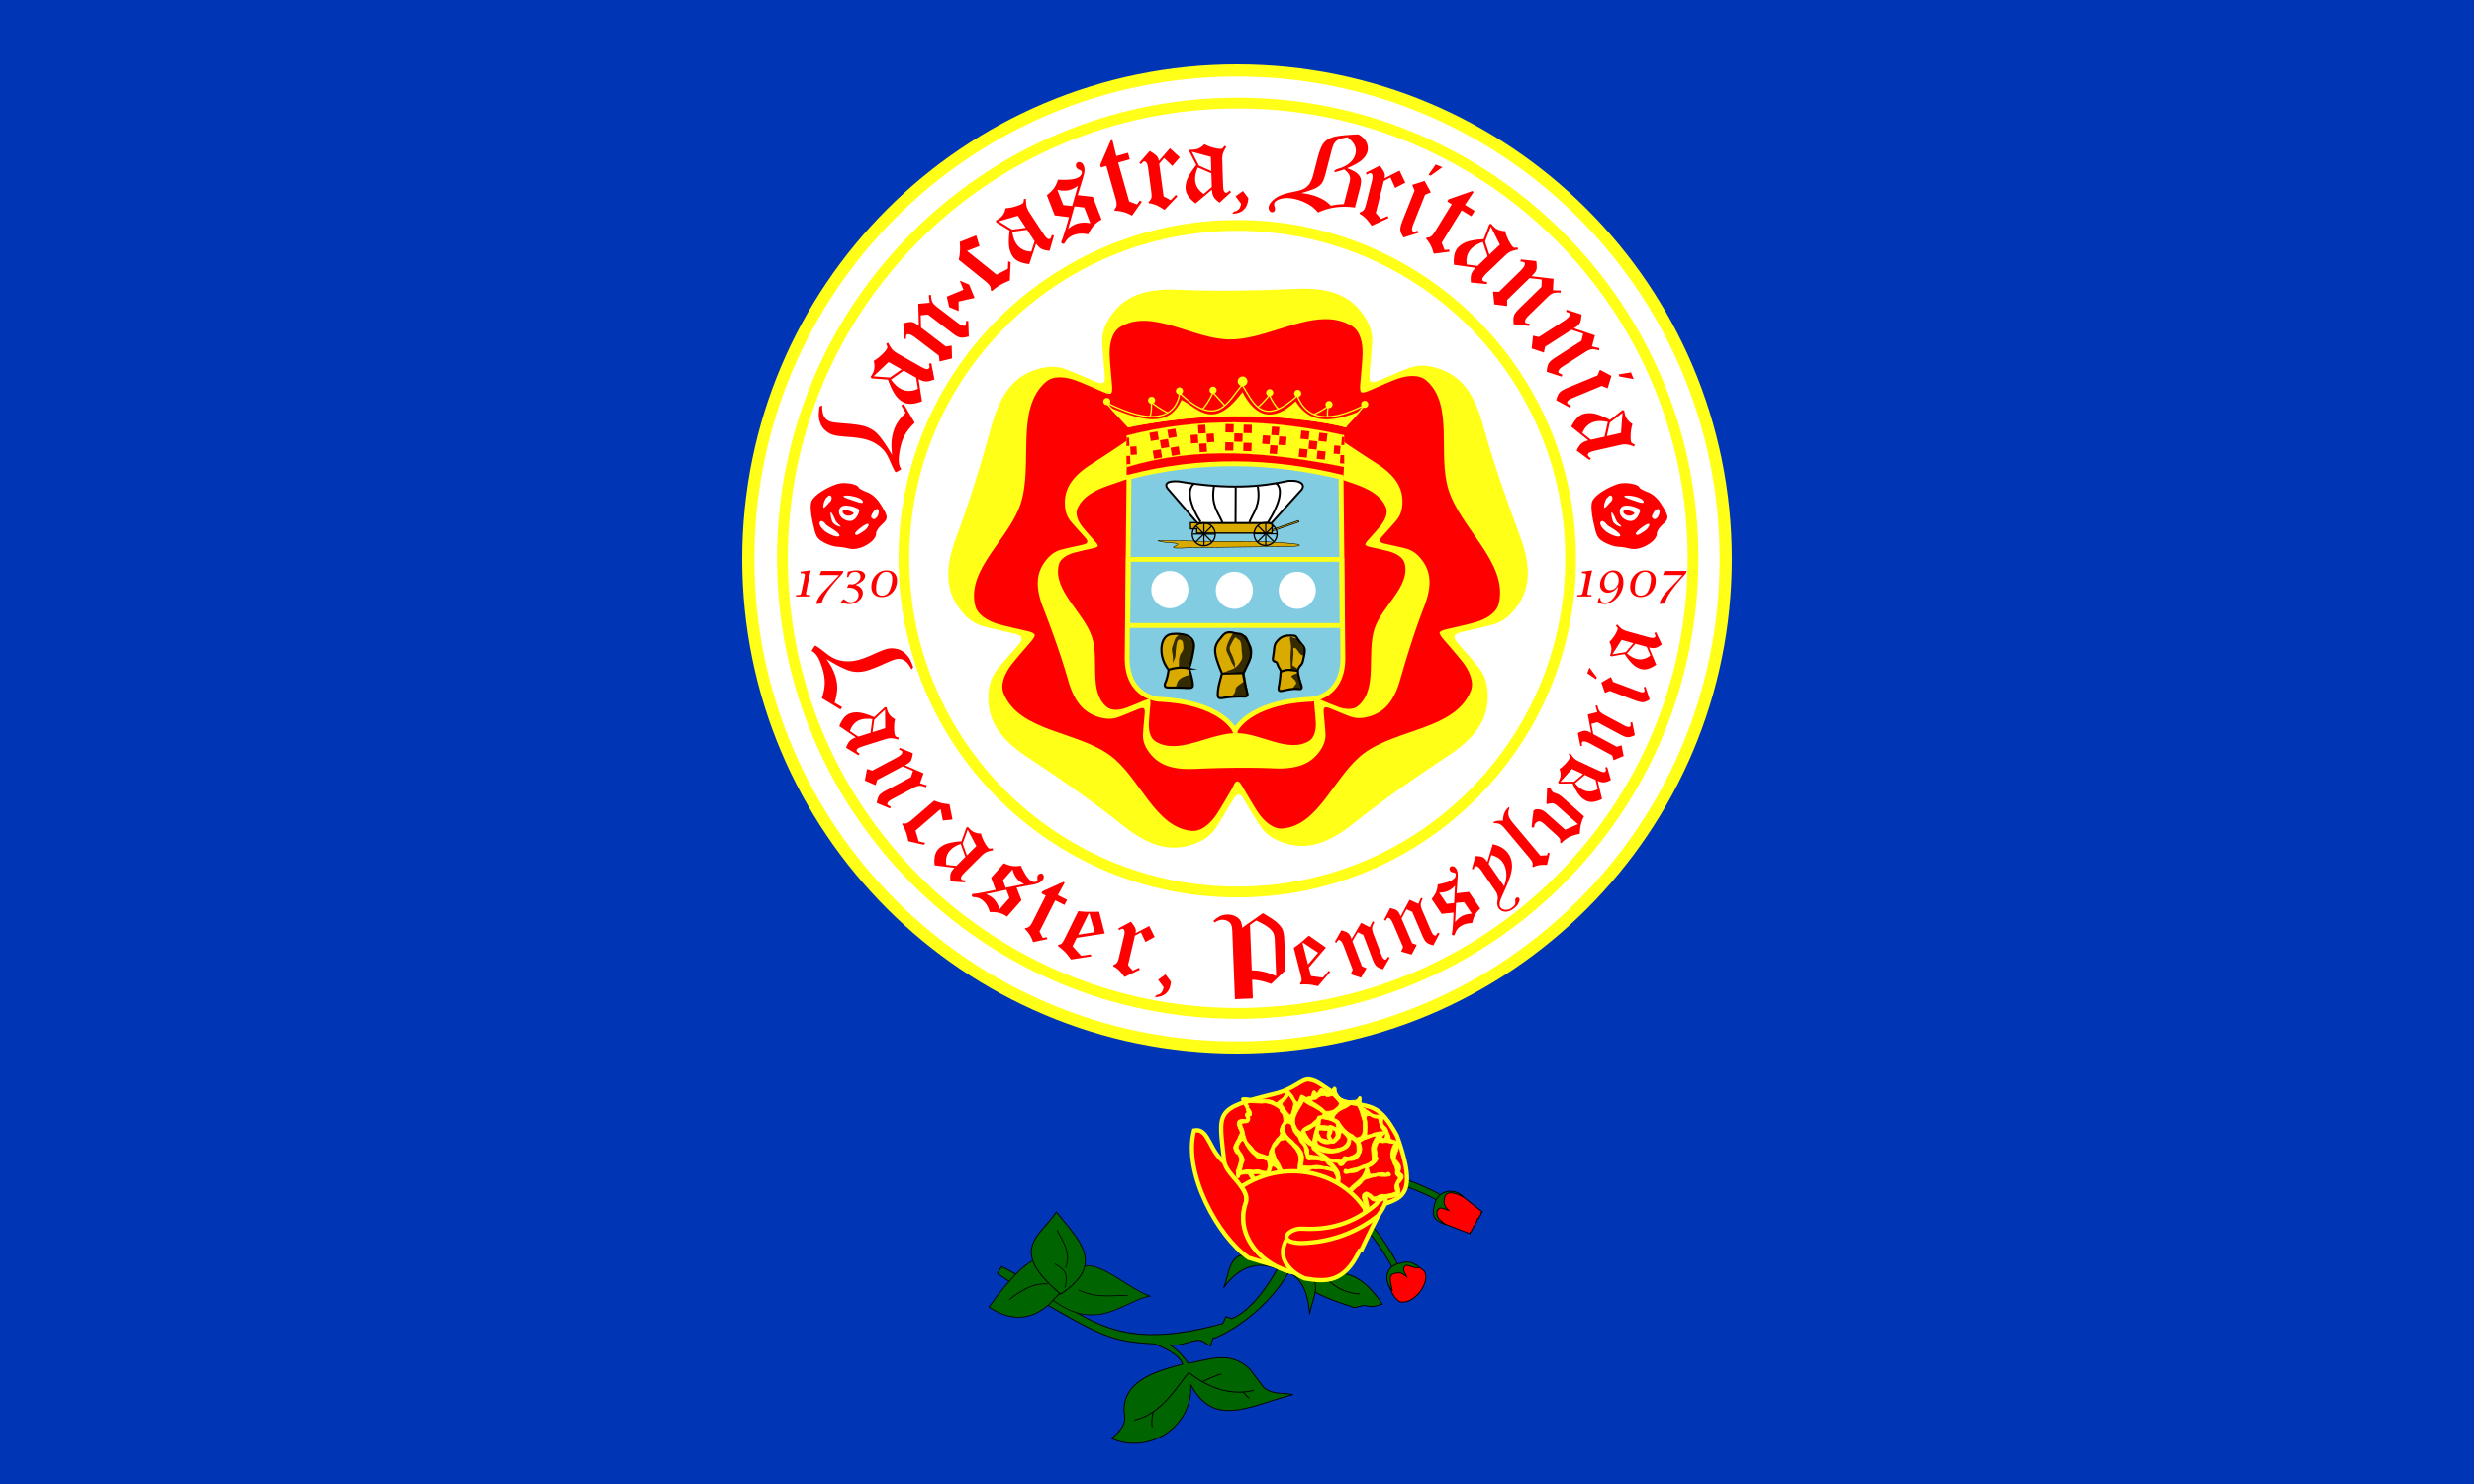 <svg xmlns="http://www.w3.org/2000/svg" width="1000" height="600" overflow="visible"><path d="M0 0h1000v600H0V0z" fill="#0036b6" fill-rule="evenodd" overflow="visible"/><path d="M697.543 226c0 109.1-88.443 197.543-197.543 197.543-109.1 0-197.543-88.443-197.543-197.543C302.457 116.9 390.9 28.457 500 28.457c109.1 0 197.543 88.443 197.543 197.543z" fill="#fff" stroke="#ffff17" stroke-width="4.914" stroke-linecap="round" stroke-linejoin="round" overflow="visible"/><path d="M363.751 181.808c-.444 2.418-1.026 5.774.557 7.902-.683.427-1.544.93-2.312 1.27-2.316-3.591-2.599-7.227-6.04-10.166-2.111-1.803-4.644-2.975-7.598-3.518-1.67-.306-3.527-.526-5.57-.658s-3.748-.324-5.115-.575c-1.216-.223-2.36-.729-3.438-1.517-1.076-.789-1.865-1.715-2.367-2.78a9.671 9.671 0 0 1-.895-3.398c-.062-.897.044-2.233.317-4.007l1.037-.451c-.07 1.997.225 3.553.883 4.67.659 1.117 1.806 1.826 3.443 2.126.896.165 2.203.31 3.924.437 2.964.202 5.365.47 7.205.808 2.48.456 4.553 1.406 6.215 2.85 1.663 1.443 3.86 4.511 6.593 9.202-.372-2.82-.364-5.294.026-7.417.356-1.939.94-3.63 1.755-5.076.813-1.445 2.05-2.99 3.71-4.637l-1.826-2.974 1.015-.566 4.467 7.603c-1.666 1.54-2.97 3.144-3.915 4.81-.944 1.665-1.635 3.686-2.07 6.062zM358.19 139.048l.715-.562c.73 1.38 1.343 2.34 1.838 2.88.495.541 1.26 1.106 2.296 1.695l8.708 4.952c1.445.822 2.406 1.234 2.882 1.234.477.002.796-.139.958-.423.085-.148.134-.324.148-.53-.008-.135-.076-.557-.203-1.267l.91-.147 1.277 6.52c-1.408.573-2.536.85-3.382.833-.847-.018-1.86-.335-3.042-.954l1.383 8.983c-3.24 1.254-5.79 1.353-7.645.297a9.455 9.455 0 0 1-3.069-2.75c-1.05-1.484-2.065-3.59-3.042-6.318l-6.626-.505-.398-.605c.338-.509.58-.893.726-1.15.912-1.604 1.083-3.377.514-5.32a16.957 16.957 0 0 0 3.246-2.455c1.02-.976 1.707-1.777 2.063-2.401.162-.286.235-.532.218-.739-.015-.207-.174-.63-.474-1.268zm.987 7.34l-6.113 5.753 6.664.508 4.685-3.284-5.236-2.977zm6.102 3.47l-5.139 3.603c1.232 1.707 2.475 2.917 3.73 3.63 2.21 1.257 4.598 1.293 7.166.11l-.721-4.479-5.036-2.864zM371.175 122.825l4.603-.41-.355-3.061.873-.15c.122 1.444.314 2.41.573 2.898.346.65.985 1.331 1.917 2.043l8.619 6.59c.798.61 1.487.936 2.068.98.374.037.634-.04.781-.233.13-.169.202-.743.217-1.724l.89-.022.228 6.304c-1.522.429-2.682.563-3.479.404-.798-.159-1.842-.733-3.135-1.721l-9.89-7.56-2.921.324.13 4.943 10.015 7.656 2.374-.349.111 5.191-5.02 1.23-.285-2.382-9.2-7.033c-1.307-1-2.291-1.542-2.95-1.625-.45-.058-.762.028-.937.256-.184.241-.23.78-.134 1.616l-.89.022-.247-6.281c1.604-.453 2.738-.635 3.4-.547.665.087 1.406.444 2.225 1.07l.654.5-.235-8.93zM387.933 97.8l6.656-2.622 1.328 4.31-5.043 1.961 11.942 9.599 4.578-2.357.134-3.09.983.44-.32 7.35c-1.631.656-2.946 1.28-3.944 1.871-.996.593-2.115 1.405-3.353 2.438l-.446-.359c.053-.678-.039-1.226-.277-1.644-.324-.59-1.003-1.301-2.037-2.131l-10.625-8.54c.537-2.122.678-4.53.424-7.225zM413.824 80.52l.86-.169c.018 1.504.122 2.596.309 3.277.186.68.594 1.501 1.223 2.461l5.286 8.07c.877 1.34 1.52 2.114 1.928 2.325.408.21.743.23 1.007.058.137-.09.256-.22.359-.388.052-.12.18-.512.384-1.175l.843.274-1.77 6.148c-1.459-.127-2.547-.385-3.264-.771-.718-.387-1.447-1.105-2.188-2.154l-2.761 8.306c-3.33-.35-5.557-1.385-6.683-3.106a9.108 9.108 0 0 1-1.421-3.704c-.249-1.734-.192-3.985.168-6.752l-5.455-3.344-.076-.693c.513-.288.89-.511 1.13-.668 1.485-.973 2.41-2.417 2.776-4.332a16.334 16.334 0 0 0 3.862-.678c1.302-.388 2.243-.772 2.822-1.15.264-.175.434-.353.512-.538.076-.187.126-.619.15-1.298zm-2.38 6.724l-7.767 2.243 5.488 3.365 5.458-.757-3.179-4.851zm3.704 5.654l-5.987.83c.306 2.004.84 3.587 1.6 4.75 1.342 2.048 3.373 3.129 6.094 3.242l1.35-4.155-3.057-4.667zM435.618 78.901l6.091.676 3.569 9.218c-1.183.592-2.179 1.32-2.988 2.184-.808.864-1.619 2.114-2.432 3.748-1.332-.224-2.444-.307-3.337-.246a9.091 9.091 0 0 0-2.677.608c-1.375.533-2.435 1.422-3.18 2.668-.276.46-.502.723-.677.792-.161.062-.353.044-.576-.055-.223-.098-.366-.228-.428-.39-.067-.175-.006-.468.187-.88.107-.243.276-.695.505-1.355l1.04-3.241 1.37-4.83-5.773-.725-3.154-8.146c1.326-1.051 2.306-2.03 2.938-2.938.633-.908 1.15-2.02 1.55-3.333 2.17.07 3.887.045 5.148-.072a9.61 9.61 0 0 0 2.465-.575c.822-.319 1.391-.744 1.707-1.277.317-.533.4-.996.247-1.39-.102-.262-.35-.467-.747-.615-.772-.288-1.251-.671-1.437-1.152-.175-.452-.19-.86-.046-1.227.145-.366.37-.609.679-.728.41-.159.85-.116 1.324.128.474.243.828.67 1.065 1.28a4.82 4.82 0 0 1 .314 1.986c-.032.699-.238 1.665-.618 2.9l-2.13 6.987zm-1.313 4.521l-2.549 9.108a13.714 13.714 0 0 1 1.611-1.18c.517-.317 1-.564 1.454-.74 1.682-.65 3.644-.773 5.885-.367l-2.453-6.338-3.948-.483zm-4.544-.527l3.603.39 2.344-8.18c-.877.648-1.674 1.11-2.391 1.388-1.801.698-3.782.778-5.942.239l2.386 6.163zM444.71 66.697l4.258-9.9.68-.192 1.576 6.512 4.708-1.333.745 2.633-4.707 1.333 4.447 15.704 3.154 1.214 1.153-1.598.79.546-3.96 5.571c-2.263-1.298-4.595-1.954-6.997-1.966l-.13-.464c.505-.597.796-1.15.871-1.66.103-.652 0-1.522-.309-2.613l-3.79-13.383-2.198.623-.292-1.027zM472.892 59.945l3.972 3.644-3.001 3.517-3.34-3.218-1.972 2.35 1.786 13.172 2.84 1.515 2.103-2.124.605.623-5.19 5.453c-1.391-.937-2.54-1.59-3.446-1.961a11.737 11.737 0 0 0-2.913-.762l-.07-.512c.609-.56.983-1.092 1.124-1.597.141-.506.12-1.433-.062-2.78l-1.257-9.271c-.158-1.166-.392-1.925-.703-2.277-.31-.351-.62-.506-.93-.464-.34.046-.76.44-1.26 1.182l-.65-.617 4.18-4.764c1.418.81 2.41 1.547 2.978 2.21.364.414.6 1.022.709 1.824l4.497-5.143zM494.899 58.988l.81.3c-.757 1.277-1.231 2.25-1.424 2.921-.193.67-.27 1.571-.234 2.703l.306 9.521c.051 1.58.194 2.564.43 2.95.235.389.508.577.819.567a1.17 1.17 0 0 0 .502-.143c.106-.074.414-.338.928-.793l.57.664-4.654 4.274c-1.164-.858-1.949-1.634-2.355-2.33-.405-.694-.652-1.675-.736-2.94l-6.599 5.582c-2.626-2.006-3.97-4.025-4.036-6.053a8.992 8.992 0 0 1 .707-3.854c.681-1.59 1.886-3.458 3.614-5.605l-2.879-5.624.292-.624c.581.022 1.012.027 1.295.018 1.753-.057 3.276-.798 4.569-2.224 1.104.6 2.305 1.072 3.603 1.415 1.297.342 2.288.502 2.972.48.312-.01.547-.073.707-.19.16-.116.424-.454.793-1.015zm-5.465 4.445l-7.7-2.102 2.895 5.657 4.99 2.169-.185-5.724zm.215 6.67l-5.473-2.379c-.773 1.846-1.137 3.456-1.093 4.827.078 2.416 1.234 4.371 3.469 5.867l3.274-2.81-.177-5.505zM549.052 54.322c1.424.811 2.422 1.715 2.997 2.713.813 1.408 1.03 2.841.652 4.301-.31 1.195-1.063 2.318-2.26 3.37-1.194 1.052-3.181 2.154-5.96 3.307 1.933.69 3.3 1.391 4.1 2.104.8.712 1.29 1.486 1.466 2.32.178.836.043 2.118-.405 3.848l-1.978 7.629c-5.416-.774-10.376-.107-14.883 2-1.054-1.22-2.11-2.165-3.165-2.833-1.699-1.103-3.61-1.93-5.735-2.481-2.613-.678-4.846-.688-6.702-.032-1.247.435-1.962 1.007-2.146 1.718-.07.267-.021.701.147 1.306.167.603.21 1.06.13 1.372a1.106 1.106 0 0 1-.533.69c-.278.165-.55.214-.815.144-.412-.106-.732-.398-.962-.875-.23-.477-.264-1.026-.103-1.645.149-.577.52-1.178 1.113-1.803 3.12-3.29 7.28-3.418 11.361-4.514 3.244-.871 4.607-3.019 5.457-6.294l1.693-6.534c.788-3.041 1.61-5.116 2.466-6.226.857-1.11 2.116-1.925 3.777-2.448 1.661-.523 5.09-.902 10.288-1.137zm-3.756 11.76c1.315-1.036 2.168-2.307 2.558-3.812.321-1.24.218-2.405-.31-3.494-.528-1.09-1.49-2.185-2.888-3.288-1.792.307-3.03.64-3.717.996a4.093 4.093 0 0 0-1.62 1.481c-.393.631-.801 1.765-1.226 3.4l-2.351 9.072c-.421 1.623-.885 2.805-1.393 3.548-.509.741-1.287 1.398-2.334 1.968-1.05.57-3.056 1.274-6.022 2.11 1.442.154 2.762.386 3.958.696 2.039.528 3.893 1.31 5.565 2.343l.871.629c.566.452 1.086.933 1.559 1.442 1.71-.396 3.46-.6 5.245-.613l.797-3.076 1.537-5.93c.264-1.018.246-1.895-.053-2.633-.298-.739-1.014-1.545-2.146-2.422-1.328.454-2.612.907-3.996 1.119-.175-1.21 2.146-1.482 2.926-1.81 1.074-.452 2.121-1.001 3.04-1.725zM565.698 68.994l2.33 4.854-4.089 2.146-1.9-4.223-2.703 1.446-3.235 12.878 2.071 2.459 2.738-1.188.33.802-6.837 3.128c-.942-1.385-1.764-2.418-2.468-3.098a11.721 11.721 0 0 0-2.418-1.788l.125-.5c.772-.293 1.317-.649 1.636-1.064.318-.417.644-1.283.975-2.601l2.278-9.063c.286-1.14.35-1.93.193-2.372-.158-.442-.387-.7-.69-.777-.332-.083-.868.127-1.607.629l-.374-.813 5.645-2.866c1.014 1.278 1.661 2.33 1.941 3.156.184.519.178 1.17-.02 1.954l6.08-3.099zM575.824 73.157l2.544 4.625-2.348.973-4.614 11.546c-.486 1.218-.701 2.05-.644 2.5.056.45.193.717.41.803a.93.93 0 0 0 .462.065c.216-.025.696-.153 1.438-.384l.262.857-6.023 1.87c-.815-1.261-1.245-2.315-1.286-3.16-.042-.846.295-2.16 1.008-3.945l4.735-11.851-.947-2.29 5.003-1.61zm4.495-6.63l2.703 1.08-4.763 3.42-.845-.337 2.905-4.163zM585.504 80.61l9.58-3.361.567.348-3.51 5.247 3.927 2.414-1.35 2.196-3.927-2.414-8.053 13.1 1.17 2.961 1.844-.219.126.896-6.39.807c-.542-2.397-1.575-4.432-3.098-6.106l.238-.387c.737-.03 1.306-.18 1.707-.453.517-.345 1.055-.972 1.614-1.88l6.863-11.164-1.835-1.128.527-.857zM613.363 100.042l.325.822c-1.49.295-2.556.598-3.198.908-.642.31-1.382.866-2.22 1.666l-7.047 6.73c-1.17 1.116-1.821 1.896-1.955 2.34-.135.444-.093.781.127 1.012.114.12.265.214.452.284.128.03.54.086 1.237.167l-.117.887-6.432-.63c-.14-1.472-.084-2.6.169-3.384.252-.784.831-1.64 1.738-2.568l-8.756-1.22c-.262-3.37.357-5.773 1.858-7.207a9.198 9.198 0 0 1 3.42-2.09c1.676-.565 3.922-.921 6.737-1.07l2.321-6.032.674-.202c.38.457.67.789.87.998 1.239 1.298 2.843 1.953 4.812 1.965a16.54 16.54 0 0 0 1.38 3.71c.625 1.223 1.18 2.086 1.662 2.593.22.231.43.367.628.41.198.041.636.012 1.315-.09zm-7.115-1.132l-3.652-7.302-2.335 6.066 1.75 5.282 4.237-4.046zm-4.937 4.715l-1.922-5.793c-1.934.67-3.41 1.49-4.424 2.46-1.789 1.708-2.49 3.923-2.104 6.647l4.375.579 4.075-3.893zM627.965 112.72l-.258 4.64 3.099.089.022.89c-1.455-.086-2.445-.035-2.967.152-.697.25-1.468.788-2.31 1.611l-7.806 7.625c-.723.706-1.147 1.345-1.274 1.916-.092.367-.053.637.118.812.15.153.71.308 1.685.465l-.107.889-6.308-.685c-.206-1.577-.172-2.75.102-3.52.274-.772.997-1.729 2.167-2.872l8.956-8.748.099-2.955-4.938-.586-9.07 8.86.005 2.412-5.183-.64-.496-5.173 2.412.06 8.33-8.138c1.185-1.157 1.866-2.057 2.045-2.701.122-.44.082-.764-.12-.97-.213-.218-.743-.34-1.589-.368l.107-.889 6.287.664c.218 1.661.235 2.816.052 3.464-.183.648-.645 1.333-1.387 2.058l-.591.578 8.919 1.06zM644.673 135.57l-1.19 4.492 3.017.714-.158.877c-1.408-.38-2.387-.529-2.937-.45-.734.104-1.596.475-2.589 1.112l-9.183 5.892c-.85.546-1.396 1.086-1.635 1.62-.164.34-.18.613-.048.819.116.18.634.445 1.556.796l-.284.848-6.04-1.944c.116-1.585.387-2.727.81-3.427.424-.7 1.325-1.491 2.702-2.375l10.537-6.762.693-2.874-4.718-1.57-10.67 6.847-.483 2.364-4.947-1.672.557-5.168 2.351.546 9.801-6.29c1.394-.893 2.243-1.638 2.548-2.233.209-.405.235-.73.079-.974-.165-.256-.66-.484-1.482-.68l.284-.849 6.024 1.92c-.122 1.67-.338 2.804-.648 3.403-.31.597-.902 1.176-1.774 1.736l-.697.446 8.524 2.836zM651.347 151.973l-1.535 5.05-2.336-1.001-11.488 4.758c-1.21.501-1.957.928-2.239 1.283-.282.355-.378.64-.29.855a.928.928 0 0 0 .276.375c.17.137.595.392 1.28.762l-.43.785-5.545-3.005c.333-1.466.788-2.508 1.364-3.129.577-.62 1.753-1.297 3.529-2.032l11.79-4.883.978-2.276 4.646 2.458zm7.885-1.41l1.114 2.69-5.773-1.023-.35-.841 5.009-.827zM660.73 179.678l-.144.872c-1.43-.513-2.499-.802-3.21-.865-.71-.064-1.629.032-2.76.287l-9.503 2.15c-1.578.357-2.538.69-2.881 1.002-.344.312-.48.622-.41.933.035.162.116.32.24.477.095.092.42.35.976.778l-.556.701-5.192-3.846c.635-1.336 1.263-2.275 1.883-2.817.62-.542 1.557-.979 2.812-1.309l-6.883-5.548c1.507-3.025 3.273-4.767 5.298-5.225a9.212 9.212 0 0 1 4.008-.036c1.728.378 3.838 1.226 6.329 2.546l5.092-3.98.682.173c.091.587.17 1.022.233 1.304.396 1.75 1.435 3.136 3.117 4.158a16.484 16.484 0 0 0-.722 3.894c-.094 1.369-.062 2.395.092 3.076.07.312.18.536.328.675.146.138.537.338 1.171.6zm-5.52-4.629l.62-8.14-5.12 4.003-1.214 5.43 5.714-1.293zm-6.66 1.507l1.331-5.957c-2.004-.42-3.69-.474-5.06-.164-2.412.545-4.152 2.085-5.221 4.62l3.454 2.744 5.497-1.243zM383.648 124.152l3.862 1.62-.057-3.856 6.477-1.468-2.203-5.39-3.797-1.593 1.515 3.705-6.738 2.755zM363.203 298.221l-.067.81c-1.346-.369-2.346-.556-3-.562-.653-.006-1.486.149-2.498.468l-8.512 2.68c-1.412.446-2.263.824-2.553 1.135-.29.31-.39.606-.303.884.046.146.13.285.254.42.093.077.406.292.939.643l-.47.667-5.004-3.056c.472-1.283.968-2.199 1.49-2.745.522-.548 1.342-1.019 2.459-1.415l-6.696-4.563c1.15-2.878 2.632-4.603 4.45-5.176a8.412 8.412 0 0 1 3.66-.333c1.611.217 3.605.837 5.983 1.86l4.356-4.034.662.099c.12.531.22.924.3 1.177.493 1.569 1.537 2.76 3.128 3.575a15.129 15.129 0 0 0-.368 3.613c.017 1.259.123 2.194.315 2.806.089.278.205.476.352.59.146.115.52.267 1.123.457zm-11.342-1.937l.741-5.55c-1.862-.234-3.406-.157-4.633.229-2.16.68-3.633 2.22-4.417 4.62l3.371 2.255 4.938-1.554zm5.943-1.871l-.054-7.499-4.393 4.069-.673 5.042 5.12-1.612zM373.3 312.633l-1.421 4.019 2.7.865-.232.799c-1.256-.449-2.138-.66-2.645-.628-.678.04-1.494.315-2.448.822l-8.832 4.69c-.819.435-1.358.887-1.615 1.357-.176.3-.21.548-.105.746.092.174.55.454 1.375.842l-.34.742-5.36-2.235c.232-1.43.569-2.449 1.012-3.054.442-.605 1.327-1.26 2.653-1.965l10.153-5.391.846-2.588-4.174-1.788-10.299 5.47-.635 2.114-4.373-1.869.9-4.67 2.108.658 9.433-5.01c1.341-.712 2.173-1.329 2.496-1.85.222-.356.27-.65.145-.886-.132-.248-.57-.491-1.315-.73l.34-.741 5.327 2.173c-.23 1.522-.509 2.544-.835 3.067-.326.524-.907 1.007-1.744 1.452l-.666.354 7.55 3.235zM383.782 325.168l1.234 6.165-3.902.41-.925-4.63-10.137 8.728 1.295 4.341 2.648.611-.547.77-6.292-1.45c-.295-1.508-.616-2.738-.962-3.69-.344-.95-.872-2.03-1.58-3.238l.387-.333c.572.151 1.056.156 1.453.018.557-.186 1.277-.657 2.154-1.413l9.03-7.775c1.737.79 3.786 1.286 6.144 1.486zM401.178 342.977l.311.749c-1.364.291-2.338.584-2.922.878-.584.295-1.252.816-2.005 1.564l-6.33 6.29c-1.05 1.044-1.633 1.77-1.747 2.18-.114.41-.07.718.137.925.108.108.247.194.42.256.117.026.493.073 1.128.14l-.11.808-5.85-.416c-.17-1.358-.15-2.399.063-3.124.213-.725.724-1.52 1.534-2.385l-8.044-.979c-.3-3.085.225-5.297 1.576-6.64a8.408 8.408 0 0 1 3.1-1.978c1.53-.547 3.586-.913 6.169-1.096l2.017-5.584.632-.216c.352.418.62.72.808.909 1.159 1.167 2.632 1.746 4.421 1.738a15.122 15.122 0 0 0 1.331 3.38c.594 1.11 1.117 1.891 1.57 2.347.205.207.4.328.582.363.183.035.585 0 1.209-.11zm-10.966 3.488l-1.89-5.271c-1.762.648-3.098 1.425-4.01 2.332-1.607 1.596-2.208 3.64-1.802 6.131l4.03.456 3.672-3.648zm4.42-4.392l-3.491-6.637-2.035 5.632 1.718 4.788 3.808-3.783zM410.906 358.893l1.981 5.095-5.844 6.63c-.957-.694-1.946-1.184-2.965-1.468-1.02-.283-2.347-.41-3.981-.379-.368-1.145-.76-2.058-1.173-2.74a8.07 8.07 0 0 0-1.578-1.867c-.985-.868-2.124-1.34-3.416-1.416-.477-.028-.78-.098-.905-.21-.115-.1-.18-.26-.194-.475-.014-.216.029-.382.13-.496.11-.124.369-.192.777-.201.237-.012.668-.057 1.29-.138l2.993-.534 4.413-.925-1.821-4.87 5.166-5.862c1.377.615 2.556.986 3.537 1.111.98.126 2.074.076 3.28-.151.84 1.748 1.567 3.097 2.18 4.047a8.595 8.595 0 0 0 1.472 1.717c.587.517 1.156.792 1.707.822.55.03.951-.095 1.2-.378.165-.187.224-.47.177-.848-.096-.734.01-1.273.314-1.619.285-.324.603-.504.953-.54.35-.035.635.044.856.239.295.26.443.629.444 1.105 0 .476-.193.935-.581 1.376-.398.451-.88.808-1.448 1.073-.568.264-1.419.502-2.555.713l-6.409 1.189zm-4.107.864l-8.254 1.734c.6.246 1.13.508 1.593.783.461.275.855.556 1.18.842 1.2 1.059 2.098 2.557 2.692 4.494l4.024-4.567-1.235-3.286zm-1.42-3.815l1.157 3 7.434-1.535c-.876-.418-1.569-.852-2.082-1.303-1.285-1.133-2.154-2.662-2.607-4.59l-3.903 4.428zM421.358 360.38l8.457-3.806.543.273-2.777 5.058 3.749 1.888-1.059 2.103-3.749-1.888-6.352 12.618 1.32 2.613 1.649-.316.181.778-5.757 1.228c-.68-2.144-1.778-3.92-3.296-5.326l.184-.366c.669-.087 1.176-.27 1.521-.552.445-.355.888-.97 1.329-1.847l5.411-10.748-1.767-.89.413-.82zM444.283 368.633l2.249 8.792-11.328 1.76-1.674 3.397 3.466 3.875 3.923-.577.187.778-8.187 1.29c-.91-1.276-1.694-2.256-2.351-2.94-.66-.683-1.65-1.543-2.976-2.576l.227-.46c.549-.041.987-.212 1.314-.51.326-.3.793-1.065 1.4-2.296l5.31-10.775c1.385.154 2.552.247 3.5.28.693.014 2.34.001 4.94-.039zm-3.922.749l-.33.005-4.205 8.533 6.658-1.035-2.123-7.503zM464.505 374.399l2.208 4.423-3.714 2.023-1.837-3.849-2.425 1.315-2.786 11.925 1.937 2.205 2.482-1.173.344.782-6.179 2.97c-.894-1.253-1.671-2.186-2.331-2.8a10.895 10.895 0 0 0-2.264-1.602l.108-.466c.703-.28 1.197-.614 1.482-1 .286-.385.57-1.184.854-2.396l1.948-8.333c.245-1.049.291-1.773.14-2.175-.152-.402-.367-.636-.647-.7-.306-.072-.793.118-1.46.569l-.334-.744 5.099-2.697c.95 1.151 1.559 2.102 1.829 2.851.176.47.18 1.065.013 1.784l5.533-2.912zM505.206 372.923l5.248-3.714c2.803 1.614 4.747 2.918 5.832 3.912 1.083.995 1.808 1.937 2.175 2.83.365.893.584 2.219.652 3.978l.482 12.362-5.775 5.53c-1.621-.584-3.022-1.003-4.202-1.255-1.18-.251-2.348-.4-3.507-.447l.296 7.58-7.228.281-1.018-26.087-.053-1.351c-.05-1.261-.209-2.179-.479-2.755-.269-.576-.75-1.043-1.44-1.403a4.455 4.455 0 0 0-2.265-.491c-.898.035-1.885.402-2.965 1.099l-.497-.595c.875-.862 1.742-1.504 2.601-1.926.86-.421 1.822-.653 2.884-.696 1.18-.045 2.261.161 3.247.619.985.458 1.696 1.049 2.133 1.772.436.725.693 1.716.768 2.976l2.255-1.663.856-.556zm10.314 13.973l-.234-6-.04-1.017c-.057-1.11-.26-2.028-.611-2.75-.35-.725-1.068-1.492-2.151-2.304-1.084-.811-2.663-1.687-4.739-2.63l-2.498 1.792.245 6.272.045 1.159.229 5.859.044 1.123.153 3.93c1.534-.008 3.051.157 4.553.493 1.5.337 3.27.939 5.306 1.806l-.258-6.61-.044-1.123zM529.046 378.28l6.894 4.828-6.916 8.084.881 3.435 4.785.621 2.424-2.76.59.464-4.989 5.776c-1.417-.348-2.565-.563-3.446-.647-.88-.083-2.103-.092-3.67-.03l-.121-.476c.367-.362.578-.746.63-1.154.051-.407-.08-1.224-.396-2.453l-2.759-10.753a43.645 43.645 0 0 0 2.635-1.92c.497-.408 1.65-1.413 3.458-3.014zm-2.31 2.9l-.23.198 2.2 8.575 4.078-4.766-6.048-4.006zM550.164 373.105l3.514 1.78 1.106-2.376.696.298c-.55 1.1-.84 1.885-.867 2.355-.037.628.122 1.408.478 2.342l3.3 8.657c.305.802.66 1.349 1.063 1.64.255.195.48.255.675.18.17-.065.484-.447.942-1.148l.655.389-2.707 4.677c-1.288-.378-2.185-.805-2.69-1.282-.506-.476-1.006-1.365-1.502-2.666l-3.794-9.957-2.256-1.084-2.14 3.649 3.856 10.117 1.839.784-2.205 3.828-4.193-1.39.851-1.808-3.531-9.266c-.502-1.317-.974-2.154-1.418-2.512-.302-.244-.569-.323-.8-.235-.243.093-.521.461-.832 1.106l-.655-.389 2.641-4.651c1.374.386 2.284.76 2.728 1.119.443.359.822.95 1.135 1.77l.25.653 3.861-6.58zM569.745 363.791l3.585 1.635 1.008-2.418.707.27c-.505 1.122-.762 1.918-.77 2.388-.013.628.177 1.402.571 2.322l3.647 8.515c.338.79.715 1.321 1.13 1.596.263.185.49.235.681.154.168-.073.466-.467.895-1.186l.671.363-2.516 4.782c-1.304-.326-2.216-.716-2.74-1.172-.525-.455-1.06-1.323-1.608-2.603l-4.195-9.794-2.297-.993-1.991 3.733 4.262 9.954 1.87.708-2.048 3.913-4.246-1.217.778-1.842-3.904-9.115c-.555-1.297-1.061-2.114-1.518-2.453-.312-.232-.58-.3-.808-.203-.24.103-.502.482-.787 1.14l-.67-.363 2.45-4.754c1.39.33 2.315.666 2.772 1.007.457.34.86.915 1.205 1.722l.276.644 3.59-6.733zM588.745 361.172l5.016-.567 4.57 6.786c-.847.695-1.515 1.467-2.007 2.315-.492.848-.913 2.01-1.264 3.484-1.113.066-2.024.204-2.733.417-.708.213-1.39.54-2.047.98a5.15 5.15 0 0 0-2.077 2.73c-.139.42-.273.674-.402.76-.119.08-.276.101-.473.065-.196-.037-.334-.114-.413-.231-.085-.126-.083-.374.004-.741.047-.216.11-.613.186-1.188l.227-2.816.197-4.183-4.811.495-4.039-6c.873-1.09 1.48-2.058 1.822-2.907.34-.85.55-1.842.629-2.976 1.768-.353 3.152-.696 4.151-1.027a8.117 8.117 0 0 0 1.891-.925c.606-.408.988-.855 1.146-1.344.16-.488.14-.877-.055-1.167-.13-.194-.37-.312-.716-.36-.676-.09-1.133-.312-1.371-.666-.225-.333-.312-.66-.263-.981.05-.322.187-.56.414-.712.302-.202.666-.25 1.092-.139.425.11.79.389 1.093.838.31.461.515.977.615 1.547.101.57.11 1.388.026 2.456l-.41 6.057zm-.217 3.89l-.366 7.82c.362-.478.72-.89 1.076-1.238a7.403 7.403 0 0 1 1.03-.857c1.228-.827 2.78-1.279 4.652-1.356l-3.155-4.685-3.237.316zm-3.748.374l2.966-.326.356-7.03c-.59.669-1.148 1.18-1.671 1.533-1.315.886-2.89 1.307-4.723 1.26l3.072 4.563zM594.931 351.28l1.427-5.119c1.343-.015 2.308.113 2.895.383.587.27 1.155.804 1.705 1.602l.242.35 2.165-7.162c2.863.588 4.977 1.872 6.342 3.852.734 1.065 1.194 2.314 1.38 3.75.187 1.434.027 3.03-.477 4.787-.504 1.756-1.519 4.302-3.044 7.637-.658 1.465-1.037 2.366-1.135 2.7-.222.706-.313 1.306-.27 1.799.026.36.15.7.373 1.022.376.546.994.866 1.854.96.86.095 1.734-.163 2.62-.774.64-.442 1.092-.918 1.355-1.429.13-.246.172-.607.126-1.085-.047-.479-.037-.818.03-1.02a.959.959 0 0 1 .386-.502c.213-.147.424-.207.633-.179a.715.715 0 0 1 .509.329c.233.338.212.844-.063 1.518-.404 1.058-1.192 1.992-2.366 2.8-1.226.845-2.37 1.205-3.432 1.079-1.062-.125-1.869-.589-2.42-1.388-.544-.79-.705-1.812-.482-3.066.102-.605.144-1.012.127-1.22-.044-.567-.143-1.053-.297-1.46-.153-.405-.446-.922-.88-1.551l-5.27-7.649c-.736-1.067-1.356-1.709-1.863-1.925-.396-.168-.703-.176-.925-.024-.179.123-.32.415-.422.875a5.85 5.85 0 0 1-.08.323l-.743-.212zm6.798-2.015l6.239 9.055c.744-2.12 1.026-3.984.847-5.594-.179-1.61-.634-2.947-1.367-4.01-.99-1.435-2.536-2.44-4.642-3.011l-1.077 3.56zM609.836 326.33l.315.376c-.446 1.068-.583 2.033-.411 2.896.172.862.761 1.895 1.77 3.097l11.106 13.249 2.755-.157.194-1.08.829.222-1.079 4.754c-1.563-.023-2.676.024-3.34.141-.664.118-1.451.382-2.362.79l-.249-.295c.138-.404.177-.8.116-1.19a3.394 3.394 0 0 0-.44-1.18c-.08-.138-.565-.747-1.455-1.83l-8.928-10.65c-.76-.904-1.322-1.503-1.687-1.798a3.752 3.752 0 0 0-1.27-.662c-.48-.148-1.138-.211-1.97-.191l-.032-.476c1.12-.505 2.368-.665 3.743-.481.098-1.41.328-2.51.696-3.305.367-.794.933-1.538 1.7-2.23zM625.644 329.238l7.002 6.234 5.166-2.264-8.124-7.232c-.706-.628-1.309-1.007-1.81-1.135-.5-.129-1.185-.064-2.054.19l-.775.02c.159-2.947.34-6.604.238-6.636.43.133.936-.034 1.374-.055.108.57.415 1.24.81 1.667.45.485 1.347.705 1.954.927.793.291 1.5.81 2.126 1.367l8.716 7.76a13.867 13.867 0 0 0-1.2 3.08c-.266 1.046-.44 2.37-.517 3.97-1.769.319-3.219.773-4.35 1.363-1.13.592-2.205 1.424-3.223 2.497l-.367-.327c.106-.566.069-1.045-.11-1.439-.178-.393-.679-.956-1.5-1.687-1.069-.952-2.128-1.914-3.191-2.872-.849-.764-1.686-1.682-2.661-2.29-.66-.411-1.266-.423-1.931-.007-.48.3-.863.745-1.009 1.3-.104.394.106.854-.396.94-.224.037-.488-.135-.73-.087.101-1.195.21-2.396.357-3.596.098-.804.225-1.6.31-2.406.029-.27.134-.535.016-.782.424-.203.71-.502 1.241-.553 1.51-.144 2.721.417 3.853 1.351l.785.702zM634.07 304.91l.551-.518c.691 1.093 1.26 1.845 1.702 2.26.444.412 1.11.826 2.003 1.24l7.499 3.48c1.244.578 2.063.85 2.455.818.393-.031.647-.172.76-.417.06-.13.089-.278.087-.447-.016-.112-.099-.457-.25-1.034l.74-.178 1.512 5.25c-1.128.582-2.044.897-2.745.945-.701.048-1.56-.142-2.578-.57l1.746 7.332c-2.578 1.242-4.666 1.493-6.265.75a7.805 7.805 0 0 1-2.713-2.055c-.965-1.151-1.944-2.816-2.933-4.997l-5.48.044-.418-.493c.255-.439.434-.77.538-.992.643-1.385.668-2.857.076-4.416.907-.62 1.75-1.367 2.528-2.24.78-.871 1.295-1.578 1.546-2.119.114-.245.157-.454.129-.625-.029-.169-.192-.509-.49-1.018zm1.314 5.99l-4.644 5.175 5.529-.044 3.613-3.043-4.498-2.087zm5.232 2.429l-3.97 3.345c1.126 1.32 2.227 2.233 3.306 2.733 1.9.882 3.863.754 5.887-.384l-.917-3.695-4.306-2zM641.796 288.859l3.823-.955-.719-2.52.722-.229c.304 1.191.6 1.973.885 2.347.381.499 1.014.986 1.895 1.46l8.16 4.386c.755.406 1.382.588 1.877.543.32-.02.53-.12.629-.304.086-.16.072-.655-.04-1.484l.75-.135 1.014 5.308c-1.22.557-2.178.821-2.872.79-.694-.028-1.654-.372-2.881-1.032l-9.385-5.045-2.415.655.77 4.16 9.535 5.128 1.904-.611.838 4.336-4.08 1.695-.54-1.926-8.733-4.695c-1.242-.667-2.148-.992-2.716-.973-.388.013-.642.13-.759.346-.123.23-.091.69.096 1.382l-.75.135-1.048-5.247c1.292-.607 2.225-.92 2.796-.939.57-.019 1.243.18 2.016.596l.617.331-1.389-7.503zM647.262 275.952l3.892-2.237.856 1.97 9.89 3.7c1.04.39 1.753.556 2.134.498.38-.056.606-.179.676-.366a.767.767 0 0 0 .043-.396c-.027-.184-.152-.593-.374-1.226l.726-.235 1.719 5.123c-1.054.71-1.94 1.088-2.655 1.137-.717.05-1.84-.213-3.369-.785l-10.156-3.8-1.902.826-1.48-4.21zm-5.68-3.756l.86-2.302 3 4.008-.283.757-3.578-2.463zM653.188 253.015l.46-.602c.859.967 1.54 1.618 2.045 1.953.505.335 1.23.635 2.178.898l7.966 2.216c1.32.368 2.173.503 2.555.408.384-.095.611-.274.684-.535.037-.137.041-.288.012-.456-.034-.107-.172-.433-.415-.978l.702-.297 2.344 4.934c-1.018.758-1.87 1.219-2.555 1.38-.684.162-1.563.113-2.636-.145l2.914 6.95c-2.341 1.645-4.36 2.232-6.06 1.76a7.796 7.796 0 0 1-3.01-1.588c-1.14-.978-2.375-2.462-3.705-4.452l-5.402.933-.493-.418c.18-.474.304-.83.37-1.067.41-1.47.195-2.927-.643-4.37a14.013 14.013 0 0 0 2.132-2.62c.627-.987 1.02-1.768 1.18-2.342.073-.262.082-.474.026-.638-.057-.162-.273-.47-.648-.925zm2.27 5.697l-3.742 5.86 5.45-.941 3.07-3.59-4.779-1.33zm5.556 1.545l-3.373 3.946c1.325 1.121 2.56 1.842 3.707 2.16 2.018.562 3.933.116 5.746-1.336l-1.504-3.498-4.576-1.272zM332.29 269.887c-.76-2.337-1.845-5.566-4.252-6.683.399-.701.916-1.553 1.43-2.218 3.746 2.056 5.725 5.12 10.15 6.065 2.716.58 5.501.406 8.357-.522 1.615-.526 3.352-1.217 5.212-2.073 1.86-.856 3.45-1.499 4.773-1.93 1.174-.382 2.422-.483 3.744-.302 1.322.182 2.457.62 3.406 1.318a9.662 9.662 0 0 1 2.404 2.561c.481.76 1.024 1.985 1.629 3.675l-.698.891c-.889-1.789-1.889-3.018-3-3.686-1.11-.67-2.457-.746-4.04-.231-.865.282-2.084.776-3.658 1.483-2.702 1.235-4.942 2.14-6.72 2.72-2.4.78-4.674.93-6.823.452-2.15-.478-5.542-2.13-10.178-4.954 1.67 2.303 2.84 4.483 3.508 6.536.61 1.873.9 3.64.872 5.298-.027 1.658-.38 3.607-1.056 5.845l3.022 1.746-.622.98-7.548-4.559c.73-2.149 1.115-4.18 1.153-6.094.037-1.914-.317-4.02-1.065-6.318z" fill="red" overflow="visible"/><path d="M684.336 225.709c0 101.645-82.4 184.045-184.045 184.045-101.645 0-184.045-82.4-184.045-184.045 0-101.645 82.4-184.045 184.045-184.045 101.645 0 184.045 82.4 184.045 184.045z" fill="none" stroke="#ffff17" stroke-width="4.368" stroke-linecap="round" stroke-linejoin="round" overflow="visible"/><path d="M634.86 225.89c0 74.42-60.33 134.75-134.75 134.75s-134.75-60.33-134.75-134.75S425.69 91.14 500.11 91.14s134.75 60.33 134.75 134.75z" fill="none" stroke="#ffff17" stroke-width="4.368" stroke-linecap="round" stroke-linejoin="round" overflow="visible"/><g style="text-align:start;line-height:125%;-inkscape-font-specification:Lucida Calligraphy" font-size="35.683" font-weight="400" fill="red" overflow="visible" font-family="Lucida Calligraphy"><path d="M637.433 241.159l.257-.59h.666c.583 0 .945-.09 1.084-.27.14-.182.327-.808.561-1.88l.942-4.746c.133-.685.2-1.148.2-1.389 0-.292-.28-.46-.837-.504l-.866-.067-.01-.59 4.12-.523-.723 3.044-.933 4.7c-.19.995-.285 1.537-.285 1.626 0 .4.273.6.818.6h.847l.028.589zM646.29 241.749h.589l-.01.39c0 .99.679 1.484 2.036 1.484 1.198 0 2.313-.647 3.344-1.94 1.03-1.294 1.64-2.82 1.83-4.576-1.268 1.687-2.672 2.53-4.213 2.53-.9 0-1.65-.303-2.245-.908-.596-.606-.894-1.365-.894-2.279 0-1.534.548-2.893 1.645-4.076 1.097-1.182 2.356-1.774 3.777-1.774 1.23 0 2.208.425 2.934 1.275.726.85 1.09 2 1.09 3.453 0 2.34-.798 4.406-2.393 6.197-1.595 1.792-3.436 2.687-5.522 2.687-.64 0-1.477-.152-2.511-.456zm5.335-10.445c-.862 0-1.6.425-2.211 1.275-.612.85-.918 1.87-.918 3.063 0 1.96.751 2.94 2.254 2.94.977 0 1.812-.39 2.507-1.166.694-.777 1.041-1.708 1.041-2.792 0-.964-.25-1.758-.751-2.383-.501-.624-1.142-.937-1.922-.937zM663.069 241.397c-1.281 0-2.294-.37-3.04-1.108-.745-.74-1.117-1.743-1.117-3.011 0-1.858.594-3.436 1.783-4.732 1.19-1.297 2.634-1.946 4.333-1.946 1.32 0 2.355.36 3.106 1.08.752.72 1.127 1.71 1.127 2.973 0 1.896-.596 3.494-1.788 4.794-1.192 1.3-2.66 1.95-4.404 1.95zm.123-.59c1.091 0 1.947-.4 2.569-1.198.425-.54.797-1.369 1.117-2.488.32-1.12.48-2.145.48-3.077 0-1.909-.808-2.863-2.425-2.863-1.205 0-2.19.643-2.958 1.93-.767 1.288-1.151 2.937-1.151 4.947 0 1.833.79 2.75 2.368 2.75zM670.783 244.212c.254-1.395 1.03-2.847 2.33-4.356l5.87-6.23 1.027-1.152h-7.828l.665-1.645h8.951l-.428 1.065c-5.212 5.555-7.996 9.582-8.351 12.08z"/></g><g style="text-align:start;line-height:125%;-inkscape-font-specification:Lucida Calligraphy" font-size="35.683" font-weight="400" fill="red" overflow="visible" font-family="Lucida Calligraphy"><path d="M321.598 241.159l.257-.59h.666c.584 0 .945-.09 1.085-.27.14-.182.326-.808.56-1.88l.943-4.746c.133-.685.2-1.148.2-1.389 0-.292-.28-.46-.838-.504l-.865-.067-.01-.59 4.119-.523-.723 3.044-.932 4.7c-.19.995-.286 1.537-.286 1.626 0 .4.273.6.818.6h.847l.029.589zM329.912 244.212c.254-1.395 1.03-2.847 2.33-4.356l5.87-6.23 1.027-1.152h-7.828l.665-1.645h8.951l-.428 1.065c-5.212 5.555-7.996 9.582-8.351 12.08zM339.805 243.461l1.246-1.265c.964.875 1.947 1.313 2.949 1.313.83 0 1.544-.289 2.14-.866.596-.577.894-1.265.894-2.064 0-.875-.361-1.587-1.084-2.136-.723-.548-1.661-.823-2.816-.823-.203 0-.466.02-.79.058l.667-1.465c.577 0 1.132.022 1.664.066.9-.222 1.65-.63 2.245-1.222.596-.593.894-1.22.894-1.879 0-.583-.2-1.062-.599-1.436-.4-.374-.913-.561-1.54-.561-1.447 0-2.354.704-2.721 2.111h-.59l.314-2.13c1.37-.375 2.55-.562 3.538-.562 1.04 0 1.876.199 2.507.595.63.396.946.921.946 1.574 0 1.402-1.293 2.635-3.88 3.7 1.965.61 2.948 1.722 2.948 3.34 0 1.172-.544 2.2-1.631 3.081-1.088.882-2.36 1.322-3.82 1.322a8.412 8.412 0 0 1-3.481-.751zM356.366 241.397c-1.281 0-2.294-.37-3.04-1.108-.744-.74-1.117-1.743-1.117-3.011 0-1.858.595-3.436 1.784-4.732 1.189-1.297 2.633-1.946 4.333-1.946 1.319 0 2.354.36 3.105 1.08.752.72 1.127 1.71 1.127 2.973 0 1.896-.596 3.494-1.788 4.794-1.192 1.3-2.66 1.95-4.404 1.95zm.124-.59c1.09 0 1.946-.4 2.568-1.198.425-.54.797-1.369 1.118-2.488.32-1.12.48-2.145.48-3.077 0-1.909-.809-2.863-2.426-2.863-1.205 0-2.19.643-2.958 1.93-.767 1.288-1.15 2.937-1.15 4.947 0 1.833.789 2.75 2.368 2.75z"/></g><path d="M468.117 396.12l2.97-2.15 2.195 2.927c-.11 2.01-.734 3.56-1.874 4.65-1.14 1.09-2.704 1.634-4.695 1.634l.836-.925c1.553-.15 2.483-1.19 2.792-3.12zM499.423 79.367l2.97-2.15 2.195 2.927c-.11 2.01-.734 3.56-1.874 4.65-1.14 1.09-2.704 1.634-4.695 1.635l.836-.926c1.553-.15 2.483-1.19 2.792-3.12z" font-size="56" font-weight="400" fill="red" overflow="visible" font-family="Lucida Calligraphy"/><g overflow="visible"><path d="M501.497 321.426c.267.061.975 1.316 1.564 2.252 2.162 3.563 4.174 7.103 6.491 10.574 2.625 3.77 6.345 5.637 10.62 6.898 6.957 1.892 14.96 1.323 26.716-8.071 11.756-9.395 25.942-19.267 38.51-27.545 12.567-8.277 15.587-15.714 15.938-22.914.122-4.456-.495-8.586-3.27-12.247-2.584-3.277-5.334-6.275-8.055-9.432-1.296-1.507-2.504-2.848-1.978-4.012.571-.908 2.12-1.24 3.793-1.635 4.057-.955 8.042-1.762 12.06-2.893 4.395-1.332 7.317-4.3 9.838-7.977 3.949-6.032 5.88-13.821.578-27.905-5.302-14.083-10.964-30.411-14.953-44.921-3.988-14.51-10.137-19.668-16.877-22.227-4.2-1.493-8.314-2.179-12.654-.672-3.915 1.446-7.605 3.127-11.449 4.74-1.85.773-3.516 1.525-4.41.672-.635-1.203-.387-2.648-.282-3.958.345-4.153.804-8.201.97-12.372.091-4.592-1.818-8.292-4.537-11.825-4.233-5.268-10.498-9.326-23.65-9.244-.876.006-1.781.035-2.72.078-15.034.691-32.299 1.035-47.331.345-15.033-.691-21.856 3.546-26.372 9.165-2.718 3.534-4.628 7.233-4.536 11.825.166 4.17.625 8.219.97 12.372.153 1.856.33 3.552-.516 4.255-.937.513-2.47-.16-4.145-.86-3.844-1.612-7.534-3.31-11.45-4.755-4.339-1.507-8.453-.821-12.653.672-6.74 2.558-12.889 7.732-16.877 22.242-3.989 14.51-8.994 31.042-14.297 45.125-5.302 14.084-3.37 21.873.58 27.905 2.52 3.677 5.442 6.645 9.838 7.977 4.017 1.131 8.018 1.938 12.075 2.893 1.446.342 2.793.642 3.488 1.267 1.167 1.19-.193 2.705-1.674 4.427-2.72 3.157-5.47 6.155-8.055 9.431-2.774 3.662-3.407 7.776-3.285 12.232.35 7.2 3.371 14.637 15.939 22.914 12.567 8.278 26.753 18.15 38.509 27.545 11.755 9.394 19.758 9.963 26.715 8.07 4.276-1.26 7.996-3.112 10.62-6.881 2.318-3.472 4.33-7.026 6.492-10.59 1.19-1.957 2.208-3.735 3.722-2.94z" fill="#ffff17"/><path d="M500.069 315.896c1.028.067 1.434.985 2.34 2.493 2.025 3.379 3.893 6.75 6.063 10.041 2.459 3.574 6.013 6.867 9.953 6.539 14.818-1.235 20.932-21.581 32.94-30.457 13.38-9.89 36.742-9.563 43.09-25.053 1.514-3.694-.484-8.12-3.082-11.592-2.421-3.106-4.999-5.963-7.547-8.957-.8-.946-1.78-1.926-1.969-3.21.88-.933 2.239-1.137 3.436-1.427 3.8-.905 7.54-1.679 11.304-2.752 4.117-1.262 8.307-3.649 9.227-7.539 3.86-16.308-15.236-29.957-20.317-45.918-4.56-14.325 2.307-34.403-8.964-44.218-2.997-2.61-7.784-2.062-11.848-.633-3.667 1.37-7.127 2.992-10.727 4.52-1.564.662-2.994 1.278-3.872.8-.564-1.13-.344-2.478-.247-3.703.323-3.937.751-7.788.906-11.742.086-4.354-.864-9.12-4.235-11.208-3.533-2.19-7.336-2.949-11.337-2.853-12.003.29-25.655 8.254-38.08 8.223-14.869-.036-31.622-12.855-44.326-5.037-3.379 2.079-4.338 6.855-4.252 11.209.155 3.954.6 7.787.923 11.725.142 1.74.302 3.34-.461 4.02h-.017c-1.249.211-2.46-.425-3.592-.9-3.6-1.529-7.076-3.133-10.744-4.504-4.064-1.429-8.844-1.982-11.847.617-12.593 10.898-5.059 33.285-10.217 49.221-4.628 14.302-21.858 26.469-18.438 41.115.909 3.895 5.11 6.31 9.227 7.573 3.763 1.072 7.504 1.83 11.304 2.735 1.67.4 3.197.734 3.609 1.668-.194 1.26-1.168 2.23-1.961 3.17-2.548 2.992-5.126 5.85-7.547 8.956-2.598 3.471-4.596 7.897-3.081 11.592 6.347 15.49 29.71 15.163 43.09 25.053 12.007 8.875 18.121 29.222 32.94 30.456 3.94.329 7.493-2.964 9.952-6.538 2.17-3.29 4.022-6.663 6.047-10.041.906-1.508 1.328-3.377 2.357-3.444z" fill="red"/></g><g overflow="visible"><path d="M497.916 177.233c-.18-.04-.659-.86-1.057-1.471-1.462-2.327-2.822-4.639-4.388-6.906-1.775-2.462-4.29-3.682-7.18-4.505-4.703-1.236-10.113-.865-18.06 5.271-7.947 6.136-17.537 12.584-26.033 17.99-8.496 5.407-10.538 10.264-10.775 14.967-.082 2.91.335 5.608 2.21 8 1.748 2.14 3.607 4.097 5.446 6.16.876.984 1.693 1.86 1.337 2.62-.386.593-1.433.81-2.564 1.068-2.742.623-5.436 1.15-8.152 1.89-2.972.87-4.947 2.808-6.651 5.21-2.67 3.94-3.976 9.027-.391 18.225 3.584 9.199 7.412 19.863 10.108 29.34 2.697 9.478 6.853 12.847 11.41 14.518 2.839.975 5.62 1.423 8.554.439 2.646-.944 5.141-2.043 7.74-3.095 1.25-.506 2.377-.997 2.982-.44.428.786.26 1.73.19 2.585-.234 2.713-.544 5.357-.656 8.08-.062 3 1.23 5.416 3.067 7.724 2.862 3.441 7.097 6.092 15.987 6.038a48.628 48.628 0 0 0 1.84-.051c10.163-.451 21.834-.676 31.997-.225 10.162.451 14.774-2.316 17.827-5.987 1.838-2.307 3.129-4.724 3.066-7.723-.111-2.724-.422-5.368-.655-8.08-.103-1.213-.224-2.32.349-2.78.633-.335 1.67.104 2.802.562 2.598 1.053 5.093 2.161 7.74 3.106 2.933.984 5.715.536 8.554-.44 4.556-1.67 8.713-5.05 11.41-14.527 2.696-9.477 6.08-20.274 9.664-29.473 3.584-9.199 2.278-14.286-.391-18.225-1.704-2.402-3.68-4.34-6.651-5.21-2.716-.74-5.42-1.267-8.163-1.89-.978-.224-1.889-.42-2.358-.828-.79-.777.13-1.767 1.131-2.891 1.84-2.062 3.698-4.02 5.446-6.16 1.875-2.392 2.303-5.079 2.22-7.99-.237-4.702-2.279-9.56-10.775-14.966-8.496-5.406-18.085-11.854-26.032-17.99-7.948-6.136-13.358-6.508-18.06-5.272-2.891.824-5.406 2.033-7.18 4.495-1.567 2.267-2.927 4.59-4.388 6.916-.805 1.28-1.493 2.44-2.517 1.921z" fill="#ffff17"/><path d="M497.831 182.41c-.679-.043-.947-.629-1.545-1.591-1.338-2.156-2.571-4.307-4.005-6.407-1.624-2.28-3.97-4.382-6.573-4.172-9.787.787-13.825 13.77-21.756 19.434-8.836 6.311-24.266 6.102-28.459 15.987-1 2.357.32 5.182 2.035 7.397 1.6 1.982 3.302 3.805 4.985 5.715.528.604 1.175 1.23 1.3 2.05-.58.594-1.478.724-2.269.91-2.51.577-4.98 1.07-7.466 1.755-2.719.806-5.486 2.329-6.094 4.811-2.549 10.407 10.063 19.116 13.419 29.301 3.012 9.14-1.524 21.953 5.92 28.216 1.98 1.665 5.14 1.316 7.825.404 2.422-.875 4.707-1.909 7.085-2.884 1.033-.423 1.977-.816 2.557-.511.372.721.227 1.581.164 2.363-.214 2.513-.497 4.97-.599 7.493-.057 2.778.57 5.82 2.797 7.152 2.333 1.397 4.845 1.881 7.488 1.82 7.927-.184 16.944-5.267 25.15-5.247 9.82.023 20.885 8.203 29.276 3.214 2.231-1.326 2.864-4.374 2.807-7.152-.102-2.523-.395-4.97-.609-7.482-.093-1.11-.2-2.132.305-2.566h.01c.825-.134 1.626.272 2.373.575 2.378.975 4.674 2 7.096 2.874 2.684.911 5.84 1.265 7.825-.394 8.316-6.954 3.34-21.24 6.747-31.408 3.057-9.127 14.437-16.89 12.178-26.236-.6-2.486-3.375-4.027-6.094-4.832-2.485-.685-4.956-1.168-7.466-1.746-1.102-.255-2.111-.468-2.383-1.064.127-.804.77-1.424 1.295-2.022 1.683-1.91 3.385-3.734 4.984-5.716 1.716-2.215 3.035-5.04 2.035-7.397-4.192-9.884-19.622-9.676-28.459-15.986-7.93-5.664-11.968-18.647-21.755-19.435-2.603-.21-4.95 1.892-6.573 4.172-1.434 2.1-2.657 4.252-3.994 6.407-.599.963-.877 2.155-1.557 2.198z" fill="red"/></g><path d="M352.13 219.082c1.186-.947 2.072-2.409 1.968-3.25-.104-.84.94-2.513 2.318-3.717 2.757-2.407 2.69-3.25-.672-8.516-1.402-2.195-3.439-3.967-5.33-4.636-1.684-.595-3.17-1.415-3.304-1.823-.487-1.484-5.886-2.386-8.711-1.455-4.698 1.548-9.209 4.527-10.315 6.81-.643 1.326-.501 4.578.375 8.593 1.292 5.923 1.661 6.602 4.448 8.177 1.672.944 4.137 1.756 5.478 1.804 1.34.048 3.427.364 4.637.702 2.609.728 6.126-.31 9.108-2.69zm-6.517-3.277c-.201-.613 3.21-3.445 4.76-3.953 1.398-.459.596 1.582-1.076 2.74-2.686 1.859-3.396 2.093-3.684 1.213zm-11.767-.711c-2.487-1.864-3.286-3.979-2.01-4.398.478-.156 1.326.38 1.884 1.191.559.812 3.113 2.059 3.74 2.627 4.288 3.006.39 3.233-3.614.58zm18.22-6.162c.508-2.344 3.095-4.54 3.149-1.995.02.92-.665 2.581-1.824 2.961-.509.167-1.202-.59-1.325-.966zm-11.056.948c-2.426-1.415-2.568-4.566-.24-5.33.924-.303 2.88-.113 4.349.422 2.462.897 2.592 1.135 1.678 3.067-1.27 2.684-3.258 3.317-5.787 1.841zm4.057-2.375c-.254-.774-3.912-1.667-4.344-1.06-.748 1.054 1.41 2.482 2.975 1.968.828-.271 1.444-.68 1.37-.908zm-8.748 3.195c-.968-3.187-1.014-5.967 1.454-.142.511 1.208 2.473 2.166 1.878 2.361-.55.18-2.918-.955-3.332-2.219zm4.904-10.244c1.37-.457 6.939.513 7.514 2.267.28.855-.571.833-3.092-.08-2.13-.77-5.06-1.484-4.67-2.104l.248-.083zm-6.989.65c1.24-1.746 2.619-.32 1.54 1.534-1.01.763-2.628 3.18-2.905 2.597-.459-.965.804-4.06 1.365-4.132z" fill="red" overflow="visible"/><g overflow="visible"><path d="M455.339 191.952l.523-19.61c12.3-3.392 31.852-16.09 46.53-17.896 14.464 1.577 26.324 14.226 40.787 18.157l.034 16.284-.232 3.962-87.642-.897z" fill="red"/><path d="M455.416 176.102c29.222-7.473 58.609-6.686 87.83-.114v12.761c-29.221-5.739-58.608-8.794-87.83.114v-12.761z" fill="#ffff17" fill-rule="evenodd" stroke="#ffff17" stroke-width=".057" stroke-linecap="round" stroke-linejoin="round"/><g fill="red" fill-rule="evenodd"><path d="M539.306 180.08l2.529.193-.257 3.343-2.529-.195.257-3.342zM542.4 176.62l.936.072.047 3.258-1.239.013.257-3.343zM541.837 183.96l1.452.06.052 3.418-1.76-.135.256-3.343z"/></g><g fill="red" fill-rule="evenodd"><path d="M510.467 175.987l2.992.204-.312 3.428-2.991-.205.311-3.427zM514.137 172.445l2.991.205-.312 3.427-2.99-.204.31-3.428zM513.452 179.973l2.992.204-.312 3.428-2.991-.205.311-3.427zM520.053 176.627l-2.991-.205-.312 3.428 2.991.204.312-3.427z"/></g><g fill="red" fill-rule="evenodd"><path d="M535.845 182.541l-3.289-.363-.369 3.343 3.289.363.369-3.343zM536.569 175.279l-3.29-.363-.368 3.343 3.289.363.369-3.343zM532.533 178.445l-3.289-.363-.369 3.343 3.289.363.369-3.343zM529.294 174.386l-3.288-.363-.37 3.344 3.29.363.368-3.344zM528.564 181.708l-3.289-.363-.369 3.343 3.289.363.369-3.343z"/></g><g fill="red" fill-rule="evenodd"><path d="M505.913 179.077l-3.307-.083-.084 3.362 3.307.083.084-3.362zM506.019 171.779l-3.308-.083-.084 3.363 3.308.083.084-3.363zM502.266 175.276l-3.308-.083-.084 3.363 3.308.082.084-3.362zM498.695 171.507l-3.308-.083-.084 3.363 3.308.082.084-3.362zM498.588 178.864l-3.307-.083-.085 3.363 3.308.082.084-3.362z"/></g><g fill="red" fill-rule="evenodd"><path d="M481.206 175.87l2.938-.191.222 3.43-2.937.191-.223-3.43zM484.228 171.885l2.938-.19.223 3.43-2.938.191-.223-3.431zM484.717 179.42l2.938-.19.223 3.43-2.938.191-.223-3.431zM490.617 175.244l-2.937.19.222 3.432 2.938-.19-.223-3.432z"/></g><g fill="red" fill-rule="evenodd"><path d="M476.402 180.466l-3.261.559.568 3.315 3.26-.559-.567-3.315zM475.093 173.286l-3.261.559.568 3.315 3.26-.559-.567-3.315zM472.088 177.443l-3.261.559.568 3.315 3.26-.559-.567-3.315zM467.855 174.436l-3.261.56.568 3.315 3.261-.56-.568-3.315zM469.174 181.675l-3.261.559.568 3.315 3.261-.559-.568-3.315z"/></g><g fill="red" fill-rule="evenodd"><path d="M459.562 183.795l-2.532.14-.185-3.347 2.533-.14.184 3.347zM456.95 187.63l-1.553.087-.09-3.353 1.457-.08.185 3.347zM456.543 180.28l-1.242.069.095-3.363.962-.053.185 3.347z"/></g><path d="M543.723 172.466c-.177-.112-36.348-10.063-87.744 0l-6.837-7.348c6.9 2.647 17.063 11.98 16.238-2.385 15.503 11.745 21.044 4.025 24.927-4.008 6.016 6.037 10.64 16.146 22.791 1.05 4.777 10.294 12.516 12.298 23.75 4.527-.917 5.725-.276 9.914 12.288 2.343l-5.413 5.821z" fill="red" stroke="#ffff17" stroke-width=".533"/><path d="M543.866 172.514c-.198-.151-36.584-10.536-87.745 0l-9.259-9.924c29.195 15.06 29.91-3.629 29.913-3.722 15.7 14.924 19.398 3.345 25.355-3.245 4.606 7.454 8.097 17.293 22.221 4.39 4.214 10.683 14.03 10.576 27.35 3.722l-7.835 8.779z" fill="red" stroke="#ffff17" stroke-width=".533"/><path d="M543.795 172.657c-.688-.186-40.436-9.917-87.745 0l-7.122-7.73c12.237 4.95 23.509 8.365 28.63-3.244 6.954 3.418 12.702 12.81 24.643-3.15 5.364 10.196 12.35 12.35 21.51 3.723 4.087 6.312 10.154 10.622 26.209 3.912l-6.125 6.49z" fill="#ffff17"/><path d="M466.918 161.847a1.433 1.433 0 1 1-2.866 0 1.433 1.433 0 0 1 2.866 0zM491.765 157.756a1.433 1.433 0 1 1-2.866 0 1.433 1.433 0 0 1 2.866 0zM478.171 158.059a1.433 1.433 0 1 1-2.866 0 1.433 1.433 0 0 1 2.866 0zM448.807 162.321a1.433 1.433 0 1 1-2.866 0 1.433 1.433 0 0 1 2.866 0zM514.654 158.761a1.433 1.433 0 1 1-2.866 0 1.433 1.433 0 0 1 2.866 0zM525.977 159.044a1.433 1.433 0 1 1-2.866 0 1.433 1.433 0 0 1 2.866 0zM538.634 163.549a1.433 1.433 0 1 1-2.866 0 1.433 1.433 0 0 1 2.866 0zM553.057 163.466a1.433 1.433 0 1 1-2.866 0 1.433 1.433 0 0 1 2.866 0zM504.208 154.167a1.955 1.955 0 1 1-3.91 0 1.955 1.955 0 0 1 3.91 0z" fill="#ffff17" fill-rule="evenodd"/></g><path d="M499.297 295.396s5.028-11.587 30.824-12.68c0 0 12.68-.875 12.68-16.616l-.744-73.227c-28.239-6.81-56.776-7.496-85.713.008l-.745 73.227c0 15.74 12.68 16.615 12.68 16.615 25.798 1.093 30.826 12.68 30.826 12.68l.192-.007z" fill="#82cce2" stroke="#ffff17" stroke-width="1.955" overflow="visible"/><path d="M542.499 252.888h-86.646l.249-26.705h86.23z" fill="none" stroke="#ffff17" stroke-width="1.951" overflow="visible"/><g fill="#fff"><path d="M506.426 238.668a7.495 7.495 0 1 1-14.99 0 7.495 7.495 0 0 1 14.99 0zM480.357 238.342a7.495 7.495 0 1 1-14.989 0 7.495 7.495 0 0 1 14.99 0zM531.843 238.668a7.495 7.495 0 1 1-14.99 0 7.495 7.495 0 0 1 14.99 0z" overflow="visible"/></g><g font-size="12" font-weight="400" font-family="Dialog"><g overflow="visible"><path d="M480.969 270.3c-4.111-1.069-8.222.533-8.222.533s-2.5-2.86-2.86-6.96c-.354-4.11 1.076-7.152 4.112-7.513 3.036-.354 9.829-.182 8.931 5.718-.892 5.896-1.961 8.223-1.961 8.223" fill="#d9ab00"/><path d="M480.05 269.043s1.608 4.3 1.968 6.444c.354 2.138.354 2.853-2.145 2.67-2.504-.171-6.078-.171-7.33-.171-1.246 0-2.321-.183-1.43-2.145.898-1.967 1.253-5.008 1.253-5.008" fill="#d9ab00"/><path d="M475.21 277.913c.537-1.607.714-2.676 1.967-3.574 1.252-.886 3.75-1.601 3.75-1.601s2.5 4.998.887 5.358c-1.601.354-6.604-.183-6.604-.183M476.52 269.78c0-1.973-.177-3.042.36-4.654.532-1.602 1.607-1.785 1.43-3.746-.183-1.967-.183-2.327-1.075-2.682-.892-.36-1.43 0-1.785 2.5-.36 2.498-.182 3.928-.537 4.825-.36.887-.892 2.144-.892 2.144s.177-.532 0-2.859c-.183-2.327-.715-2.327 0-4.294.715-1.961.892-2.859 1.43-3.39.531-.538 1.069-1.07 1.069-1.07s3.219.36 3.75 1.247c.538.897 2.683.715 2.145 4.294-.532 3.574-1.43 5.89-1.607 6.97-.177 1.058-.537 1.247-.537 1.247l-3.751-.532" fill="#352b00"/><path d="M480.584 270.29c-4.11-1.07-8.222.531-8.222.531s-2.499-2.859-2.859-6.959c-.354-4.111 1.075-7.153 4.111-7.513 3.037-.355 9.83-.183 8.932 5.718-.892 5.895-1.962 8.222-1.962 8.222zM480.762 270.644s.892 2.687 1.252 4.831c.354 2.139.354 2.854-2.144 2.67-2.505-.17-6.078-.17-7.33-.17-1.247 0-2.322-.184-1.43-2.145.898-1.967 1.252-5.009 1.252-5.009" fill="none" stroke="#000" stroke-width=".886" stroke-linecap="square" stroke-miterlimit="10"/></g><g overflow="visible"><path d="M493.862 272.07s6.294-.195 8.655-.195c2.354-5.108 3.54-6.288 2.748-9.84-.781-3.535-2.748-6.089-4.715-6.089-1.967 0-4.328-1.767-6.494.787-2.16 2.554-3.341 3.928-2.948 7.08.394 3.148 2.754 8.256 2.754 8.256M493.597 272.147c-.787 3.136-1.38 4.721-1.574 7.076-.2 2.36 0 2.947 2.161 2.554 2.166-.388 4.92-.582 7.081-.582 2.166 0 3.147.582 2.355-2.36-.782-2.953-1.369-6.494-1.369-6.494" fill="#d9ab00"/><path d="M499.148 270.287c0-2.51.355-1.257-.537-3.94-.892-2.68-2.145-3.573-1.253-5.357.893-1.784 1.075-2.144 1.607-2.853.538-.715.715-.36 1.252.171.538.538 1.43.183 1.607 3.569.178 3.402.715 3.928-.354 5.54-1.075 1.613-1.967 2.687-3.574 3.214-1.607.543-3.396 1.43-3.396 1.43s1.606-.355 3.933-.172a65.03 65.03 0 0 0 4.283.171l.183 1.79c.177 1.784.532 1.252-1.252 2.499-1.79 1.252-2.144 1.424-2.322 2.864-.177 1.43-1.606 2.316-1.606 2.316s2.498.172 4.283-.172c1.79-.354 3.219 1.43 2.504-1.429-.715-2.853-1.43-7.868-1.43-7.868s1.607-3.745 2.322-5.17c.715-1.429 1.252-4.481 0-6.254-1.247-1.79-.71-3.757-3.03-3.929-2.322-.183-3.397-1.795-4.29-.183-.891 1.613-1.783 3.214-2.143 4.638-.355 1.43-.355 1.961.537 3.574.886 1.612 1.064 2.681 1.601 3.573.538.898.892 1.424.892 1.424" fill="#352b00"/><path d="M493.984 272.339s6.294-.194 8.654-.194c2.355-5.109 3.54-6.289 2.748-9.84-.781-3.535-2.748-6.09-4.715-6.09-1.967 0-4.327-1.767-6.493.787-2.161 2.554-3.341 3.929-2.948 7.081.393 3.147 2.754 8.256 2.754 8.256zM493.854 272.544c-.786 3.136-1.38 4.72-1.573 7.075-.2 2.36 0 2.948 2.16 2.554 2.167-.388 4.92-.581 7.082-.581 2.166 0 3.147.581 2.354-2.36-.78-2.954-1.368-6.494-1.368-6.494" fill="none" stroke="#000" stroke-width=".886" stroke-linecap="square" stroke-miterlimit="10"/></g><path d="M517.646 271.285c-1.253-1.955-.892-1.612-1.43-2.853-.537-1.247-2.144 0-1.607-2.687.538-2.67.178-4.638 1.43-6.067 1.252-1.43 2.321-2.5 5.363-2.5 3.036 0 2.144.173 3.928 2.5 1.785 2.316 2.5 2.138 1.785 5.712-.715 3.574-.715 3.042-1.607 4.111-.892 1.075-.892 1.962-.892 1.962s-1.967-.178-3.397-.36c-1.43-.172-3.573.714-3.573.714-.178 1.973-.178 2.687-.532 4.826-.355 2.144-.892 3.402 1.424 2.86 2.327-.533 4.47-.887 5.9-.716 1.43.183 2.145.183 1.43-1.784-1.086-2.975-1.43-5.9-1.43-5.9" fill="#d9ab00"/><path d="M522.751 278.362c.178-1.613 1.607-1.43 1.07-2.687-.538-1.242-1.967-1.784-1.784-2.327.177-.527 2.499-1.424 2.859-.887.354.543 1.246 4.288 1.606 4.826.355.543-1.79 1.43-1.79 1.43l-1.96-.355M523.664 271.228c.36-.887 1.607-.36 0-1.418-1.607-1.08-1.246-.366-1.07-2.682.178-2.327.355-2.86.178-4.289-.177-1.429.892-1.08 1.607 0 .715 1.064 1.252 1.962 2.144 2.145.892.171 1.252-.543 1.075-1.613-.183-1.075-.715-1.075-1.79-2.676-1.069-1.612-1.246-2.681-2.321-2.681-1.07 0-2.499-1.785-1.967 1.069.537 2.859.36 2.144.183 5.186-.183 3.03 0 2.144 0 3.928 0 1.784.177 2.86.177 2.86l1.779.17" fill="#352b00"/><path d="M517.642 271.032c-1.252-1.956-.892-1.613-1.43-2.854-.537-1.247-2.144 0-1.606-2.687.537-2.67.177-4.638 1.429-6.067 1.252-1.43 2.322-2.499 5.363-2.499 3.037 0 2.145.172 3.929 2.499 1.784 2.316 2.498 2.139 1.784 5.712-.715 3.574-.715 3.042-1.607 4.111-.892 1.075-.892 1.962-.892 1.962s-1.967-.177-3.397-.36c-1.429-.172-3.573.714-3.573.714-.178 1.973-.178 2.688-.532 4.826-.355 2.145-.892 3.402 1.424 2.86 2.327-.533 4.471-.887 5.9-.715 1.43.182 2.145.182 1.43-1.785-1.086-2.975-1.252-5.357-1.252-5.357" fill="none" stroke="#000" stroke-width=".887" stroke-linecap="square" stroke-miterlimit="10"/></g><g stroke="#000"><path d="M516.07 221.016l-35.212.43c-9.967.675-5.778-.687-5.211-.931 1.307-.818-.493-.826-1.658-.999l-2.676-.188c-8.343-1.3 1.088-.566 7.646-.65 15.251.69 29.83-.556 45.585 1.392 2.762.874-2.71.925-8.475.946z" fill="#d9ab00" stroke-width=".2"/><path d="M514.139 214.78l10.92-3.765-.28-.53-10.695 3.683.055.613z" fill="#d9ab00" stroke-width=".3"/><path d="M514.196 211.348h-30.332l-2.688-.022.043 2.509 2.513-.044-.02 1.734h30.484v-4.177z" fill="#d9ab00" stroke-width=".55"/><path d="M483.979 211.468l-11.462-13.295c-2.659-2.768-.231-3.868 4-3.513 19.598 3.32 32.984 2.246 44.349-.26 5.307-.327 7.262 1.872 4.593 4.294l-11.503 12.774H483.98z" fill="#fff" stroke-width=".8" overflow="visible"/><path d="M485.33 211.064c-3.899-5.97-6.183-13.124-2.525-15.636M512.401 211.379c3.899-5.97 6.942-13.58 3.283-16.092M494.098 211.206c-1.739-4.169-4.68-7.06-3.415-14.419M504.985 211.143c1.738-4.168 4.68-7.059 3.414-14.418M499.41 211.51l.076-14.495" fill="none" stroke-width=".8" overflow="visible"/><g fill="none"><path d="M491.186 216.039a4.625 4.625 0 1 1-9.25 0 4.625 4.625 0 0 1 9.25 0z" stroke-width=".55" stroke-linecap="round" stroke-linejoin="round"/><path d="M486.627 220.66l-.005-9.169" stroke-width=".5"/><path d="M491.266 215.955l-9.107-.058M489.768 218.993l-6.487-6.48M483.159 219.342l6.48-6.487" stroke-width=".5" overflow="visible"/></g><g overflow="visible" fill="none"><path d="M516.171 215.924a4.625 4.625 0 1 1-9.25 0 4.625 4.625 0 0 1 9.25 0z" stroke-width=".55" stroke-linecap="round" stroke-linejoin="round"/><path d="M511.612 220.546l-.005-9.17" stroke-width=".5"/><path d="M516.25 215.84l-9.106-.057M514.753 218.88l-6.487-6.48M508.144 219.228l6.48-6.487" stroke-width=".5" overflow="visible"/></g></g><path d="M667.725 219.082c1.186-.947 2.072-2.409 1.968-3.25-.104-.84.94-2.513 2.318-3.717 2.757-2.407 2.69-3.25-.672-8.516-1.402-2.195-3.439-3.967-5.33-4.636-1.684-.595-3.17-1.415-3.304-1.823-.487-1.484-5.886-2.386-8.711-1.455-4.698 1.548-9.209 4.527-10.315 6.81-.643 1.326-.5 4.578.375 8.593 1.292 5.923 1.661 6.602 4.449 8.177 1.671.944 4.136 1.756 5.477 1.804 1.34.048 3.427.364 4.637.702 2.609.728 6.126-.31 9.108-2.69zm-6.517-3.277c-.201-.613 3.21-3.445 4.76-3.953 1.398-.459.596 1.582-1.076 2.74-2.686 1.859-3.396 2.093-3.684 1.213zm-11.767-.711c-2.486-1.864-3.286-3.979-2.01-4.398.478-.156 1.326.38 1.884 1.191.559.812 3.113 2.059 3.74 2.627 4.289 3.006.39 3.233-3.614.58zm18.22-6.162c.508-2.344 3.095-4.54 3.149-1.995.02.92-.664 2.581-1.824 2.961-.509.167-1.202-.59-1.325-.966zm-11.056.948c-2.426-1.415-2.568-4.566-.24-5.33.924-.303 2.88-.113 4.349.422 2.462.897 2.592 1.135 1.678 3.067-1.27 2.684-3.258 3.317-5.787 1.841zm4.057-2.375c-.254-.774-3.912-1.667-4.343-1.06-.75 1.054 1.409 2.482 2.974 1.968.828-.271 1.444-.68 1.37-.908zm-8.748 3.195c-.968-3.187-1.014-5.967 1.454-.142.511 1.208 2.473 2.166 1.878 2.361-.55.18-2.917-.955-3.332-2.219zm4.904-10.244c1.37-.457 6.939.513 7.514 2.267.28.855-.571.833-3.092-.08-2.13-.77-5.06-1.484-4.67-2.104l.248-.083zm-6.989.65c1.24-1.746 2.62-.32 1.54 1.534-1.01.763-2.628 3.18-2.905 2.597-.459-.965.804-4.06 1.365-4.132z" fill="red" overflow="visible"/><g><g stroke-width=".695" stroke="#000"><path d="M437.85 936.254c9.787 1.565 18.762-5.249 24.22-2.334l5.706 3.511 1.974-5.62c4.675-.373 42.559-18.356 60.597-55.093l-7.888-3.522c-10.963 21.43-25.108 39.014-38.599 44.28l-4.291-1.586-2.311 5.075c-90.247 23.593-103.896-13.135-163.18-44.581l-3.15 5.127 18.37 12.76c59.287 36.045 64.508 38.7 97.383 41.047 12.012 5.218 18.592 9.805 20.376 15.35-19.56 4.854-43.89 11.213-43.927 33.915.3 4.473 3.14 10.566-9.6 20.255 26.762 12.726 60.574-7.12 59.265-38.96 16.837 33.05 43.968 15.954 75.599 8.482-7.19-1.858-14.38.439-21.57-5.574l-10.42-14.056c-14.623-14.092-30.135-6.865-45.435-4.7-3.56-5.981-8.792-10.825-13.12-13.776z" fill="#006400" overflow="visible" transform="matrix(.546 -.008 .008 .546 226.35 36.082)"/><path d="M499.534 970.763c-15.726 3.67-32.3-1.023-48.05-13.9-9.398 10.685-20.106 30.17-40.756 34.714" fill="none" overflow="visible" transform="matrix(.546 -.008 .008 .546 226.35 36.082)"/><path d="M424.614 985.54c-1.735 7.979-.789 11.47-.789 11.47M491.209 971.804c4.856 5.203 4.856 4.857 4.856 4.857M461.56 963.73c9.713-4.509 14.038-5.455 14.038-5.455" fill="#006400" overflow="visible" transform="matrix(.546 -.008 .008 .546 226.35 36.082)"/></g><g overflow="visible" stroke="#000" stroke-width=".5"><path d="M446.888 893.311c7.267 3.326 6.11 7.562 35.626 8.483l4.362-2.424c6.503-.908 4.667-.612 9.451-3.393-19.183-16.242-26.43-7.046-24.961-11.39l-24.478 8.724z" fill="#006400" transform="matrix(.731 .206 -.206 .731 380.524 -229.922)"/><path d="M462.883 890.16c10.236 6.993 20.358 3.878 20.358 3.878" fill="none" transform="matrix(.731 .206 -.206 .731 380.524 -229.922)"/></g><path d="M456.426 892.44c5.878 4.144 3.098 12.617 4.113 19.192-4.512-12.397-10.972-19.969-23.707-18.661l19.594-.532z" fill="#006400" stroke="#000" stroke-width=".5" overflow="visible" transform="matrix(.731 .206 -.206 .731 380.524 -229.922)"/><path transform="matrix(.731 .206 -.206 .731 380.524 -229.922)" d="M416.76 891.315c-5.877 4.144-3.097 12.617-4.112 19.193 4.512-12.397 12.628-18.787 25.362-17.48l-21.25-1.713z" fill="#006400" stroke="#000" stroke-width=".5"/><g stroke="#000" stroke-width=".5"><path d="M418.249 847.792l1.343-3.525c30.361-4.256 57.811 5.56 80.746 31.186l-1.805 3.023c-22.934-25.625-49.923-34.94-80.284-30.684z" fill="#006400" overflow="visible" transform="matrix(.731 .206 -.206 .731 380.524 -229.922)"/><path d="M504.036 891.966c-4.999-2.027-9.66-9.21-7.491-14.557 2.168-5.349 9.788-7.062 15.386-4.915 3.447 1.274 3.979 6.593 1.787 12-2.191 5.406-6.833 8.627-9.682 7.472z" fill="red" fill-rule="evenodd" overflow="visible" transform="matrix(.731 .206 -.206 .731 380.524 -229.922)"/><path d="M499.422 887.555c-2.932-5.552-4.682-7.83-.02-9.657 2.235-.96 3.858-.069 5.535.66-1.457-1.906-4.43-3.623-1.812-6.039 5.257.1 5.528.122 6.937-.793-6.454-2.606-8.568-.288-11.398 1.22-6.356 3.387-4.857 11.496.758 14.61z" fill="#006400" fill-rule="evenodd" overflow="visible" transform="matrix(.731 .206 -.206 .731 380.524 -229.922)"/></g><g stroke="#000" stroke-width=".5"><path d="M551.082 1083.18l-.82-3.683c23.006-20.266 51.327-27.18 84.58-18.412l.157 3.517c-33.253-8.769-60.911-1.688-83.917 18.577z" fill="#006400" overflow="visible" transform="matrix(.731 .206 -.206 .731 339.221 -421.973)"/><path d="M636.78 1074.464c-4.083-1.026-7.158-5.743-5.926-10.682 1.233-4.938 5.542-8.11 10.243-6.618l14.131 5.825-.745.758.355.818-.491.718.047.997-.799 1.078.294.912-.518.821-.019 1.235-.677 1.329.18.886-.656 1.038.221.92-.582.568.083.828-15.141-1.43z" fill="red" fill-rule="evenodd" overflow="visible" transform="matrix(.731 .206 -.206 .731 339.221 -421.973)"/><path d="M643.116 1057.96c-6.74-1.332-10.505-.237-9.12 5.06.544 2.37 2.222 3.154 3.8 4.077-2.398-.05-5.54-1.437-5.944 2.103.568 4.273 3.798 3.885 5.887 5.495-6.573-.553-8.127-2.449-8.176-9.347-.053-7.427 8.219-10.879 13.553-7.389z" fill="#006400" fill-rule="evenodd" overflow="visible" transform="matrix(.731 .206 -.206 .731 339.221 -421.973)"/></g><path d="M475.992 1185.104l-38.54-.575c-39.994-13.444-99.76-73.4-100.583-124.462 17.049-9.047 24.203 23.884 50.974 27.8 9.287 1.247 52.73 62.532 65.055 70.464l23.094 26.773z" class="fil2 str1" fill="red" fill-rule="evenodd" stroke="#ffff17" stroke-width="4.961" overflow="visible" transform="matrix(.337 .095 -.095 .337 469.84 67.83)"/><path d="M551.043 1101.125c19.533-31.132 69.178-20.079 12.705-98.965-29.191-29.573-36.591-23.69-65.636-21.614-14.523 1.038-14.916-5.74-27.306-9.02-6.195-1.64-13.12-5.504-21.977-4.24-8.856 1.264-12.85 14.835-33.558 26.533-63.432 35.83-57.11 36.771-35.448 90.65 6.087 15.141 38.118 22.067 37.151 39.706-4.17 76.129 144.436 98.625 134.07-23.05z" class="fil2 str1" fill="red" fill-rule="evenodd" stroke="#ffff17" stroke-width="4.961" overflow="visible" transform="matrix(.337 .095 -.095 .337 469.84 67.83)"/><path d="M493.938 1137.364c.416-.16.632-.512.75-1.219.093-.566.433-1.234.787-1.553.34-.308.622-.694.622-.861 0-.166.166-.433.37-.597.327-.257.763-.975 2.143-3.513.186-.345 1.117-1.355 2.066-2.25.95-.892 2.26-2.27 2.91-3.055 1.194-1.449 2.067-2.08 4.3-3.1 1.75-.801 6.047-2.218 7.888-2.6 1.972-.408 2.388-.61 3.552-1.719.518-.494 1.398-1.051 1.953-1.233.558-.184 1.481-.65 2.055-1.029.574-.38 1.319-.775 1.653-.878.73-.215 2.7-1.46 3.163-2 .182-.21.479-.382.657-.382.182 0 .476-.168.653-.373.179-.206.53-.377.784-.377s1.117-.619 1.92-1.374c.8-.755 1.63-1.374 1.843-1.374.653 0 3.348-1.23 4.317-1.971.5-.384 1.203-.847 1.564-1.026.356-.182 2.293-1.529 4.301-2.999 2.008-1.465 4.382-3.04 5.279-3.492 1.128-.574 2.083-1.34 3.099-2.48 2.211-2.484 2.938-4.542 2.223-6.3-.67-1.656-2.625-5.323-4.004-7.509-.831-1.323-1.517-2.52-1.517-2.656 0-.14.262-.315.579-.395.4-.102 1.27.221 2.803 1.033 3.215 1.701 4.13 2.024 5.813 2.04 1.803.014 3.351-.733 5.846-2.828.887-.746 2.262-1.71 3.056-2.147.794-.436 1.506-.89 1.586-1.01.08-.121 1.473-.626 3.1-1.124 1.848-.562 3.679-1.329 4.881-2.042 1.06-.63 2.394-1.36 2.966-1.622 2.517-1.154 3.535-2.035 4.418-3.827.483-.988.606-1.608.558-2.882-.055-1.481-.228-1.935-1.952-5.103-2.04-3.742-2.125-4.19-1.154-6.02.675-1.272 1.976-4.704 2.105-5.553.188-1.245-.402-3.177-1.19-3.897-.384-.35-1.345-.87-2.133-1.156-2.146-.775-2.09-.7-2.172-3.034-.146-4.325-1.423-6.307-5.892-9.152-1.228-.781-2.426-1.607-2.662-1.835-.831-.805-1.06-2.916-.695-6.405.187-1.764.32-4.867.293-6.893-.04-3.275-.106-3.79-.61-4.624-1.246-2.08-3.19-2.68-8.38-2.6l-2.522.04-1.077-2.123c-.594-1.168-1.608-2.716-2.257-3.439-.646-.722-1.362-1.652-1.588-2.065-.444-.815-2.23-2.96-3.066-3.684-.287-.247-1.1-.743-1.811-1.098-2.382-1.197-3.432-2.121-4.184-3.69-.794-1.645-.78-1.5-.509-5.198l.196-2.676-.713-.31c-.61-.267-1.128-.21-3.623.399-1.6.391-3.614.932-4.475 1.204-2.06.649-4.93.48-6.946-.414-2.21-.981-4.868-1.9-5.485-1.9-.313 0-.84-.247-1.176-.548-.442-.399-1.026-.576-2.167-.655-1.54-.107-1.583-.13-2.918-1.61-1.977-2.186-2.724-3.764-3.473-7.31-.48-2.278-.75-2.652-1.966-2.71-.752-.033-.897.06-1.103.71-.947 3.01-1.394 3.735-2.82 4.56-.77.447-1.655.814-1.964.814-1.307 0-9.212 4.423-9.212 5.152 0 .423-1.053 1.62-1.296 1.475-.117-.069-.474-.604-.789-1.19-.984-1.821-2.316-3.165-3.89-3.927-3.68-1.782-7.327-5.522-7.699-7.9-.222-1.42-1.093-2.36-2.182-2.36-.946 0-1.137.226-1.869 2.226-.804 2.203-1.826 3.79-2.872 4.467-1.449.942-1.943.947-3.805.04-1.41-.683-2.067-.844-3.85-.933-1.976-.1-2.201-.06-2.827.482-.407.353-.788 1.045-.939 1.715-.357 1.576-1.322 4.06-1.734 4.465-.29.287-.526.182-1.477-.645-.622-.543-1.351-1.061-1.612-1.154-.673-.234-1.668.053-1.877.543-.404.954-.574 3.455-.302 4.47.258.953.227 1.113-.292 1.645-.316.323-1.45 1.007-2.514 1.52-1.13.54-2.009 1.135-2.1 1.416-.178.533-.412.609-.792.26-.261-.238-1.406-.588-3.758-1.146-2.452-.58-2.874-.026-3.01 3.953-.11 3.29-.554 5.008-1.318 5.115-.954.134-3.363-1.68-5.575-4.2-1.589-1.813-2.603-2.723-3.042-2.737-.162-.01-.435-.174-.61-.374-.61-.704-3.025-2.085-4.154-2.378-1.01-.26-1.191-.242-1.584.164-.558.578-1.025 2.557-1.306 5.54-.207 2.215-.282 2.427-1.454 4.124-.677.983-1.742 2.36-2.364 3.06-.617.7-1.303 1.655-1.517 2.126-.487 1.06-1.29 1.975-1.731 1.975-.186 0-1.327-.296-2.542-.658-2.182-.653-2.242-.657-6.139-.395-3.453.233-4.253.376-6.541 1.162-1.462.502-3.526.999-4.693 1.128-1.145.129-2.435.399-2.867.602-.428.203-1.838.443-3.129.533-1.287.091-2.72.276-3.18.413-.46.135-1.75.347-2.868.47-3.156.347-5.611.898-6.668 1.497-.53.301-.979.62-.99.71-.01.088-.072.445-.13.792-.083.474.193.966 1.128 2.01 1.924 2.145 3.695 3.977 5.342 5.532.828.782 1.73 1.922 2.004 2.533.273.61.8 1.57 1.169 2.13l.672 1.02-.67 1.195c-.921 1.65-.739 2.486.92 4.227 1.69 1.774 1.69 2.03.01 3.22-.63.445-1.215.624-2.066.628-.896 0-1.6.235-2.856.937-2.24 1.252-2.689 1.872-2.689 3.713.004 2.276.124 2.718 1.035 3.802.462.555.843 1.067.843 1.14 0 .288 1.378 2.04 2.222 2.828.499.464.906.911.906.993 0 .08.36.704.796 1.384.792 1.235.792 1.245.388 2.41-.221.642-.467 1.841-.543 2.663-.075.822-.185 2.01-.245 2.645-.06.635-.471 2.491-.92 4.124-.446 1.635-.878 3.934-.958 5.108-.142 1.983-.098 2.231.578 3.564.405.79 1.37 2.108 2.151 2.935 1.189 1.26 1.652 1.565 2.887 1.9 1.338.364 1.6.56 2.907 2.171.788.972 1.592 2.168 1.786 2.654.535 1.33.63 9.493.147 12.487-.365 2.248-.357 2.375.119 2.874.276.287.64 1.196.807 2.019.338 1.629 1.062 3.193 1.873 4.034.472.491.579.507 1.252.184.745-.357.982-.938 1.173-2.843l.115-1.159c.01-.156.523-.528 1.131-.824.61-.296 1.403-.693 1.763-.881.357-.192 1.414-.543 2.344-.782.93-.241 1.882-.587 2.107-.77.472-.38 1.021-.437 1.021-.105 0 .124.214.173.472.108.297-.074.566.06.717.368.776 1.546 7.96 6.796 9.298 6.796.226 0 1.742.49 3.366 1.09 1.627.6 3.636 1.28 4.459 1.507 1.678.463 2.02.832 2.673 2.9.242.757.543 1.6.673 1.875.126.276.467 1.21.753 2.075.672 2.062 1.093 2.677 2.823 4.143l1.438 1.222 2.7-.167c2.06-.13 3.213-.349 4.844-.93 1.647-.581 2.388-.723 3.18-.604 2.17.326 3.873 2.476 3.801 4.792-.017.499.123.836.388.934.23.084.353.247.282.361-.182.28.415 2.092 1.275 3.873.543 1.124.978 1.615 1.912 2.179.67.403 1.466.732 1.775.736.816.01 2.72-1.62 3.504-3 .832-1.451 1.734-2.722 2.369-3.318.261-.243.475-.647.475-.892 0-.619 1.9-2.033 2.733-2.033.376 0 1.501.18 2.502.396 1.402.305 1.921.545 2.253 1.033.242.351.757.767 1.149.923.875.353 3.762 2.829 6.577 5.639l3.291 3.28c.697.691 1.56 1.27 2.119 1.416 1.44.385 6.174 5.13 6.783 6.805.15.413.385.752.521.752.138 0 .422.394.63.877.393.905.79 1.034 1.867.62h.001zm-.934-9.804c-1.189-1.826-6.919-6.545-9.638-7.936a22.08 22.08 0 0 1-2.78-1.752 40.278 40.278 0 0 0-2.475-1.738c-1.363-.857-1.205-.72-2.99-2.572-.832-.864-1.605-1.437-1.929-1.437-.3 0-.927-.225-1.398-.498-.468-.278-1.264-.501-1.766-.507-.503 0-1.43-.123-2.067-.261-2.523-.557-6.356.948-6.919 2.717-.179.565-2.04 2.048-2.57 2.048-.15 0-.53.235-.848.522l-.578.52-.183-.585c-.267-.854-1.515-3.561-1.71-3.705-.092-.07-.376-.555-.634-1.08-.257-.524-.712-1.116-1.013-1.321-2.222-1.484-2.448-1.564-4.511-1.602-2.923-.05-3.45-.042-4.871.095-4.765.465-4.392.486-5.299-.323-.459-.406-1.192-1.21-1.628-1.788-.776-1.03-.942-1.44-1.734-4.23-.213-.756-.601-1.72-.863-2.142-.257-.42-.736-1.488-1.057-2.372-.543-1.482-.579-1.888-.428-5.107.09-1.923.407-4.736.709-6.251.606-3.067 1.04-8 .827-9.43-.182-1.213.36-2.534.942-2.29.23.098 1.12.339 1.98.538 2.654.617 3.22 1.029 5.802 4.213 1.327 1.635 2.61 3.338 2.85 3.783.243.448.536.813.65.813.12 0 .214.174.214.388 0 .622 7.905 8.742 9.512 9.769.575.368 1.454 1.09 1.956 1.61 1.205 1.241 2.54 1.979 3.593 1.979.471 0 1.12.167 1.441.368.372.234 1.624.425 3.446.53 2.404.135 3.223.078 5.132-.363 1.252-.285 2.677-.683 3.168-.88.773-.309.994-.309 1.6 0 .392.193.911.349 1.16.349.25 0 .665.227.923.501.262.276.566.501.68.501.116 0 .999.568 1.968 1.26 1.926 1.382 4.396 2.598 5.823 2.87 1.072.203 1.63.244 6.125.481 3.302.173 3.426.161 4.756-.467.753-.357 1.458-.647 1.565-.647.326 0 2.655-1.656 3.449-2.453.407-.407.974-1.249 1.259-1.868.285-.619 1.092-1.84 1.796-2.713.703-.873 1.427-1.942 1.61-2.377.407-.955 1.477-1.26 3.904-1.122.468.029.579.144.455.475-.15.417-.14.417.199 0 .388-.479 1.468-.604 1.468-.17 0 .534 1.953 2.012 3.155 2.388.679.212 1.685.782 2.234 1.264 1.725 1.515 2.998 2.32 4.102 2.605.588.149 1.21.384 1.384.522.178.138.646 1.223 1.046 2.412.987 2.95.95 4.618-.155 6.816-.8 1.587-.914 1.696-2.87 2.673-1.121.563-2.612 1.154-3.316 1.318-1.876.436-3.89 1.4-4.965 2.374-.52.469-1.082.854-1.246.854-1.565 0-9.423 3.295-11.387 4.777-2.159 1.625-3.957 3.595-5.12 5.608-.462.793-2.688 2.86-3.084 2.86-.179 0-.562-.364-.851-.81zm24.726-32.18c0-.138-.051-.25-.114-.25-.064 0-.189.112-.278.25-.087.136-.035.25.115.25.15 0 .277-.114.277-.25zm15.677 5.64c-.403-2.299-1.092-3.328-2.774-4.156a34.531 34.531 0 0 1-2.37-1.288c-.586-.36-1.56-.796-2.164-.97-.606-.171-1.592-.726-2.194-1.231-1.332-1.116-2.044-1.493-2.834-1.496-.775 0-2.52-1.124-3.495-2.248-.605-.699-.752-1.101-.73-2 .037-1.529.243-1.888 1.415-2.472.767-.384 1.307-.471 2.257-.369.937.102 1.77-.027 3.305-.509 1.13-.357 2.243-.647 2.477-.647.59 0 2.178 1.677 2.724 2.874.455.997 1.62 1.874 2.49 1.874 1.027 0 1.388-1.252.766-2.672-.356-.81-.384-.94-.633-2.952-.104-.824-.394-1.944-.646-2.487-.526-1.124-.383-1.59.826-2.675.405-.365.817-.984.914-1.375.097-.39.436-1.05.755-1.46.316-.414.776-1.12 1.021-1.575.455-.847.638-1.082 2.307-2.973.537-.607.976-1.227.976-1.377 0-.146.334-.788.742-1.421.406-.635 1.124-2.081 1.595-3.217 1.022-2.453 2.432-4.097 4.135-4.818.668-.285 1.571-.84 2-1.234.43-.393 2.249-1.47 4.04-2.392 1.792-.923 3.553-1.868 3.911-2.104.945-.618 1.45-.759 3.746-1.035 1.137-.136 2.369-.396 2.745-.576.373-.181 1.18-.39 1.792-.465.614-.074 1.845-.467 2.738-.868a56.29 56.29 0 0 1 2.48-1.06c1.571-.593 1.794-1.85.53-3.006-.455-.418-1.103-.826-1.437-.906-.832-.2-2.166.361-2.166.912 0 .674-1.814 1.258-3.778 1.218-1.424-.03-1.877.078-3.113.748-.792.43-1.655.78-1.913.78-.471 0-1.37.404-3.318 1.492-1.798 1.005-3.909 1.967-4.707 2.146-.422.095-1.034.33-1.358.525-.53.317-.606.306-.731-.093-.251-.806-1.276-2.666-1.822-3.312-.729-.858-1.956-3.673-1.786-4.096.075-.188.408-.46.74-.607 1.478-.645 4.23-3.802 5.275-6.051 1.281-2.757 1.71-3.948 1.83-5.072.13-1.24.099-1.322-.646-1.738-1-.556-1.81-2.052-2.028-3.738-.095-.727-.441-1.779-.771-2.333-.745-1.248-1.664-3.822-1.707-4.776-.087-1.94.284-4.931.694-5.547.94-1.415 1.614-1.725 3.48-1.598 1.5.102 1.773.05 2.21-.413.273-.29.716-.527.985-.527.27 0 .749-.163 1.067-.361.353-.223 1.901-.47 3.982-.64 1.875-.152 3.87-.43 4.432-.615.97-.32 1.038-.311 1.235.196.115.292.135.817.044 1.164-.094.348-.22 1.138-.283 1.756-.062.617-.218 2.015-.345 3.106-.148 1.284-.137 2.206.038 2.623.147.354.245 1.346.221 2.203-.025.957.111 1.874.357 2.375.218.448.562 1.267.764 1.82.199.553.672 1.44 1.048 1.971.376.533.685 1.075.685 1.207 0 .132.481.762 1.07 1.402.587.64 1.288 1.574 1.558 2.078.267.504.994 1.315 1.612 1.8 1.648 1.295 3.564 4.755 3.893 7.028.244 1.684.857 3.128 1.33 3.128.124 0 .897.505 1.72 1.125.82.62 1.62 1.124 1.774 1.124.674 0 .586 1.223-.295 4.057-.453 1.463-.972 4.963-.936 6.315.04 1.374.534 2.602 1.708 4.249.64.895 1.164 1.757 1.164 1.917 0 .747-1.566 2.086-4.117 3.524-3.65 2.058-6.797 3.44-8.09 3.554-.57.05-1.394.268-1.832.486-.438.214-.976.39-1.198.39-.222 0-.404.114-.404.251s-.146.25-.325.25c-.18 0-1.109.73-2.063 1.626-.954.893-1.836 1.625-1.956 1.629-.12 0-.725.332-1.343.732-1.265.824-1.314.816-3.49-.552-.816-.514-1.721-.936-2.01-.936-.288 0-1.143-.213-1.9-.475-.76-.262-1.945-.541-2.639-.622-1.22-.145-1.299-.115-2.34.911-2.011 1.98-2.197 2.373-1.987 4.191.188 1.652.41 2.294 1.245 3.62.261.41.933 1.579 1.494 2.593.563 1.017 1.39 2.116 1.84 2.445.45.33 1.15 1.061 1.558 1.625l.74 1.026-1.013.838c-.559.463-1.173.843-1.364.843-.19 0-.347.085-.347.19 0 .2-2.158 1.496-4.17 2.501-.658.33-1.64 1.16-2.23 1.885-.578.713-1.635 1.65-2.343 2.084-.712.434-1.67 1.086-2.131 1.455-.776.619-3.41 2.118-3.738 2.13-.08-.001-.29-.833-.47-1.856zm-39.79-1.023c-.571-.2-1.413-.361-1.869-.365-.455 0-.99-.158-1.184-.344-.52-.499-4.148-2.129-5.18-2.326-.962-.186-3.886-1.73-3.886-2.058 0-.258 2.847-1.395 4.69-1.868 2.358-.611 5.177-.968 8.08-1.03 1.506-.029 4.058-.14 5.672-.246 3.081-.197 3.396-.09 2.478.825-.725.72-1.588 1.94-2.472 3.485-.87 1.535-2.514 3.558-2.882 3.558-.123 0-.4.17-.615.376-.487.465-1.47.462-2.832-.01zm-66.657-3.242c-.525-.343-1.14-.627-1.366-.627-1.682 0-10.046-5.324-10.046-6.396 0-.236.31-.351.935-.351.515 0 1.766-.35 2.783-.779 1.992-.836 2.151-.843 7.573-.321 1.48.143 1.746.237 1.607.572-.435 1.085-.907 3.244-.907 4.183 0 .577.234 1.762.52 2.634.285.871.518 1.612.523 1.646.01.248-.82-.043-1.622-.561zm36.553-5.158c-3.798-.835-4.942-1.313-4.962-2.066-.004-.15-.78-1.058-1.73-2.015-.95-.956-2.436-2.814-3.303-4.123-1.715-2.59-4.46-5.757-4.986-5.757-.183 0-.622-.423-.983-.937-.357-.516-1.31-1.645-2.114-2.507-.808-.861-1.64-1.89-1.854-2.284-.213-.392-.887-1.092-1.5-1.55-.614-.456-1.228-1.005-1.362-1.216-.135-.208-.654-.717-1.157-1.13-1.818-1.491-2.562-2.409-5.501-6.798-2.114-3.155-2.261-3.469-2.463-5.344-.197-1.808-.197-1.813 1.841-5.854.626-1.236 1.137-2.439 1.137-2.67 0-.233.107-.486.237-.564.135-.078.318-.575.408-1.108.219-1.234 1.358-2.277 3.331-3.04.824-.319 1.504-.645 1.509-.723.004-.078.23-.396.499-.706l.491-.566 1.327.79c1.666 1.32 3.413 1.742 5.14 3.09l2.138.744c2.832 1.944 1.113 1.37 4.927 3.256-.02.54.91.621 1.536 1.277.555.646 1.68 1.803 2.499 2.572 1.133 1.06 1.69 1.852 2.31 3.274.447 1.03.961 2.042 1.14 2.25.499.565.898 2.441.938 4.381.021.957.154 2.247.302 2.866.142.618.355 1.8.47 2.626.428 3.067.966 4.165 2.297 4.653.74.27 2.27-.333 3.041-1.206.365-.41.964-.655 1.988-.813 2.333-.359 6.325-2.418 8.57-4.42.734-.654 1.26-.867 2.7-1.087.983-.15 2.507-.552 3.388-.898 3.074-1.208 7.511-1.864 13.309-1.965 4.839-.087 5.298-.06 6.068.395.458.271.905.708.996.977.087.27.386.604.662.745.277.144.962.846 1.524 1.562 1.183 1.505 1.723 3.643 1.462 5.763-.092.708-.194 2.261-.238 3.45-.073 2.165-.524 3.482-1.592 4.642-1.119 1.221-1.64 2.048-1.968 3.13-.198.654-.441 1.19-.543 1.19-.099 0-.261.341-.356.755-.19.832-1.77 2.047-2.376 1.822-.206-.076-.36.027-.36.24 0 .205-.792.767-1.759 1.252-1.37.687-2.053.88-3.084.866-.927-.01-1.325-.114-1.325-.351 0-.423.347-.438.523-.023.083.2.139.162.153-.097.024-.459-1.007-.831-1.054-.38l-.064.66c-.054.56-1.44.705-2.902.301-1.937-.531-11.033-.476-12.735.08a72.27 72.27 0 0 1-2.986.86c-.959.252-2.388.681-3.177.954-4.835 1.68-5.944 1.762-10.427.775zm-61.75-3.903c.035-1.203-.032-2.78-.151-3.508-.135-.828-.09-2.275.115-3.886.32-2.49.313-2.6-.258-3.67-1.366-2.57-3.426-5.02-5.417-6.438-1.478-1.052-3.314-2.835-4.673-4.532-.768-.963-.23-5.13.986-7.59.42-.854.765-1.75.765-1.994.004-.539.855-.58 1.306-.06.179.204.54.375.801.375.262 0 .86.468 1.335 1.037a35.122 35.122 0 0 0 1.58 1.77c.392.401.716.835.716.96a.23.23 0 0 0 .23.232c.126 0 .626.383 1.11.854 1.258 1.227 4.81 4.006 5.642 4.42.388.19.936.545 1.212.786.273.24 1.565.934 2.867 1.547 2.76 1.3 4.38 2.174 4.618 2.49.257.341 6.305.255 6.994-.098.4-.205 1.164-.241 2.443-.116 1.025.102 2.273.173 2.776.16.91-.022.915-.017 2.199 2.633.768 1.588 1.393 3.316 1.56 4.3.265 1.545.186 5.069-.12 5.358-.074.072-.53.199-1.013.28-.48.08-1.098.262-1.37.403-.273.14-2.02.235-3.937.216-3.683-.042-4.72.17-7.623 1.568-.831.399-2.368.778-4.293 1.06-2.637.383-3.374.607-6.127 1.884-3.096 1.43-3.71 1.689-4.126 1.728-.115.01-.183-.966-.147-2.17v.001zm110.752-5.216c0-.08.34-.84.759-1.683 1.748-3.554 2.094-5.646 1.597-9.684-.352-2.88-.94-5.15-1.457-5.648-.185-.178-.52-.915-.74-1.637-.698-2.267-2.729-4.587-6.153-7.017a427.806 427.806 0 0 1-3.17-2.277c-.667-.491-1.338-.89-1.493-.89-.15 0-.661-.224-1.13-.5-.47-.274-1.146-.507-1.507-.516l-.649-.015.65-.256c.965-.379 6.016-1.458 6.834-1.46.666 0 1.134.355 2.616 1.993.717.793 2.223.67 3.75-.308 1.074-.688 1.303-.98 1.51-1.918.36-1.64 1.96-4.278 3-4.952.494-.32 1.726-.816 2.74-1.104 1.01-.29 2.522-.87 3.358-1.288 2.804-1.409 5.14-4.757 5.498-7.882.102-.872.302-1.883.448-2.25.355-.882.343-3.856-.016-4.5-.156-.28-.307-.824-.33-1.21-.024-.385-.19-.87-.37-1.076-.18-.206-.56-.9-.849-1.542-.287-.642-.948-1.621-1.473-2.176-.92-.977-.94-1.04-.616-1.896.183-.485.408-.884.5-.884.093 0 .742-.686 1.442-1.525.704-.839 1.69-1.735 2.193-1.99.503-.254 1.383-.862 1.956-1.348.57-.487 1.18-.886 1.352-.886.172 0 .47-.197.655-.437.19-.24.753-.711 1.256-1.044.498-.333 1.001-.754 1.117-.937.115-.181.36-.33.542-.33.183 0 .605-.28.943-.622.334-.343 1.264-.858 2.063-1.144.798-.286 1.62-.654 1.826-.815.309-.24.344-.205.21.206-2.32 7.104-2.852 12.245-1.654 15.997.727 2.276 2.952 8.3 3.222 8.714.097.152.204.728.238 1.278.035.552.245 1.421.47 1.933.56 1.282.54 1.355-.636 2.474-.575.545-1.045 1.072-1.045 1.171 0 .497-3.193 3.276-4.622 4.026-.895.47-2.479 1.598-3.52 2.508-2.274 1.99-4.009 3.201-5.933 4.143-2.839 1.39-3.424 1.725-6.669 3.82-1.175.756-1.401.812-2.716.68-.788-.08-1.552-.057-1.699.049-.878.638-1.039 2.835-.286 3.933.813 1.189 3.22.783 6.063-1.027.737-.469 1.99-1.015 2.784-1.213 1.616-.402 4.677-1.88 5.614-2.707.338-.296 1.13-1.231 1.76-2.075 1.072-1.433 3.049-3.116 4.522-3.846a4.096 4.096 0 0 0 1.087-.844l.447-.525.308.75c.657 1.599-.186 7.709-1.499 10.872-.59 1.42-2.823 5.37-3.63 6.417-.336.439-.613.907-.613 1.04 0 .137-.68 1.128-1.511 2.205-.832 1.079-2.147 3.188-2.924 4.687-1.276 2.469-1.686 2.995-4.315 5.552-2.366 2.305-3.044 2.828-3.657 2.83-3.394.01-4.338.067-5.709.344-1.885.38-2.739.463-2.739.262zm-92.69-17.203c-2.023-.053-4.194-.23-4.823-.393-2.06-.528-5.038-1.822-5.996-2.603-1.343-1.093-3.513-2.572-4.483-3.052-1.03-.511-4.748-2.998-5.527-3.697-.65-.58-2.836-3.663-3.87-5.458a40.99 40.99 0 0 0-1.061-1.75c-.206-.304-.677-1.285-1.05-2.178-.384-.928-1.454-2.589-2.486-3.874-2.392-2.968-2.935-3.93-2.634-4.685.316-.805.701-1.065 2.503-1.705 3.583-1.268 4.51-2.187 4.748-4.71.13-1.38-.063-2.046-1.097-3.764-.352-.59-.329-.642.539-1.117 1.413-.774 1.445-1.613.166-4.388-.392-.856-1.422-1.894-3.643-3.671-.606-.488-1.105-1.077-1.105-1.307 0-.232-.147-.56-.325-.73-.258-.248-.245-.363.063-.573.325-.217.309-.237-.08-.118-.525.162-1.63-.667-1.389-1.042.083-.13.04-.61-.099-1.068-.23-.764-.179-.888.594-1.512l15.097-3.57c.139.08.388-.016.559-.213.519-.61 4.126-1.427 6.855-1.556 3.43-.163 7.69.543 11.436 1.895 2.432.874 3.13 1.358 3.188 2.222.052.675.618 1.184 3.133 2.816 1.584 1.029 1.956 1.523 2.99 3.931.146.343.372.82.495 1.059.127.238.234.583.234.766 0 .18.242.811.534 1.397.52 1.029.524 1.13.123 2.734a55.19 55.19 0 0 1-.848 3.041c-.554 1.771-.593 5.462-.07 7.099.213.675.716 1.562 1.116 1.972.658.677.686.784.32 1.171-.269.287-.348.673-.237 1.194.178.855-.523 2.535-1.941 4.671-.455.68-.824 1.545-.824 1.923 0 .377-.459 1.62-1.018 2.761-1.073 2.195-1.476 3.624-1.71 6.077-.277 2.893-.46 4.006-.78 4.75-.313.725-.135 3.774.249 4.374.083.127-.035.847-.266 1.599-.376 1.245-.487 1.378-1.247 1.473a9.248 9.248 0 0 1-1.747.01c-.499-.056-2.566-.144-4.586-.198zm47.858-.375c0-.129.131-.313.293-.409.198-.117.238-.706.119-1.826-.198-1.89-.333-2.848-.428-3.03-.035-.068-.1-.402-.139-.748-.253-2.238-1.136-5.007-2.016-6.32-.526-.79-.958-1.52-.962-1.62 0-.286-3.67-3.66-4.689-4.313a22.916 22.916 0 0 1-1.81-1.327c-.494-.406-1.432-.957-2.086-1.222-2.686-1.099-3.342-1.44-4.836-2.507-.859-.615-2.03-1.263-2.605-1.441-.574-.178-1.747-.686-2.606-1.13-6.143-3.177-9.025-6.56-9.559-11.23-.23-2.032-.219-2.112.558-3.58 1.065-2.005 1.774-2.273 4.376-1.653 1.79.426 1.782.422 2.578 1.933.372.712 1.002 1.688 1.393 2.168.389.481.896 1.222 1.122 1.642.546 1.026 1.781 2.357 2.19 2.357.177 0 .518.28.752.625.238.343.57.624.741.624.174 0 .677.394 1.12.875.443.482 1.026.876 1.287.876.966 0 2.214 1.044 3.485 2.913 1.212 1.779 2.19 2.844 3.168 3.46 1.734 1.09 2.88 1.889 4.036 2.818 1.232.988 1.457 1.343 2.598 4.112.72 1.747 1.714 3.638 2.348 4.462.97 1.266 2.44 3.927 2.44 4.425 0 .36 1.183.88 2.19.964.708.057 1.473-.12 2.44-.559 1.258-.569 2.477-.9 6.964-1.892.717-.158 2.768-.358 4.562-.449 1.794-.089 3.498-.268 3.784-.4.287-.13.755-.222 1.043-.2.286.02.901.048 1.366.063.668.022.849.134.849.53 0 .55 2.474 2.237 3.31 2.258.645.015 4.319 1.795 4.44 2.149.067.2-.781.343-2.72.463-1.547.095-3.344.285-3.988.422-.646.14-2.52.353-4.172.477-1.647.123-3.525.286-4.17.366-1.913.235-5.226 1.375-6.973 2.398-.895.526-2.127 1.023-2.736 1.103-.61.08-1.75.365-2.543.63-.788.268-2.486.581-3.778.697a164.3 164.3 0 0 0-2.543.247c-.106.02-.193-.07-.193-.2zm3.485-15.948c-.198-.627-.357-1.426-.357-1.774 0-1.548-4.28-6.414-7.176-8.16-.455-.275-1.39-.837-2.07-1.25-.686-.412-1.493-.937-1.799-1.165-.535-.401-.519-.409.487-.219 1.386.26 1.826.437 3.52 1.406.789.452 1.914.94 2.508 1.087.59.145 1.35.477 1.69.734.717.535 1.973.852 3.541.89 1.315.035 1.402.106 1.493 1.21.107 1.272.856 2.06 2.78 2.916.943.42 1.822.765 1.952.765.135 0 .535.15.892.331 5.286 2.675 6.881 3.41 8.146 3.764.824.23 1.5.484 1.5.565 0 .08-1.144.056-2.543-.058-3.568-.287-5.74-.209-7.067.25-.63.217-1.92.41-2.867.424-.95.017-2.08.108-2.511.203-.998.221-1.624-.349-2.119-1.92zm23.729-.68c-.366-.23-.875-.456-1.136-.504-.258-.048-1.005-.32-1.66-.607-.653-.287-1.36-.52-1.568-.52-.21 0-.892-.28-1.513-.622-.626-.343-1.444-.623-1.82-.624-.377 0-1.182-.172-1.792-.379-.61-.206-1.483-.374-1.941-.374-.594 0-1.047-.223-1.596-.783l-.763-.783 1.563.163c5.35.556 5.64.54 11.536-.614.614-.12 1.338-.333 1.614-.475.275-.14.746-.257 1.047-.257.302 0 2.109-.714 4.015-1.587 2.524-1.154 3.85-1.93 4.877-2.855.777-.7 1.94-1.637 2.585-2.084 1.774-1.227 4.039-3.492 4.659-4.657 1.42-2.669 1.871-5.58 1.226-7.926-.513-1.866-.517-1.812.126-2.143.622-.318 2.74.385 4.547 1.51.575.355 1.244.72 1.49.812.842.31 1.904 2.098 2.496 4.203.323 1.16.828 2.8 1.119 3.647.616 1.79.507 2.909-.431 4.488-.705 1.18-3.046 3.594-3.49 3.594-.16 0-.862.51-1.56 1.134-1.41 1.266-2.358 1.615-4.392 1.615-2.059 0-2.8.471-3.292 2.097-.227.746-.41 1.708-.41 2.141 0 .67-.143.843-.962 1.172a8.442 8.442 0 0 1-2.02.474c-.582.048-1.941.333-3.014.63-1.075.299-2.602.614-3.39.7-2.052.225-5.361-.09-6.15-.586zm-11.053-10.494c-4.87-.31-7.04-1.945-7.04-5.305 0-.73.103-1.328.226-1.328.127 0 .53.23.902.51 1.894 1.428 6.086 2.389 8.664 1.987 2-.314 3.007-.642 5.33-1.748 1.074-.51 2.393-1.007 2.928-1.1 1.52-.267 3.072-2.014 4.777-5.386l1.448-2.863-.08-3.332c-.067-2.742-.012-3.37.307-3.562.264-.156.56-.11.913.14.29.207 1.344.765 2.349 1.242 1.001.477 2.352 1.265 2.997 1.751 2.857 2.148 3 2.46 2.818 6.123-.088 1.738-.228 2.389-.64 2.923a11.48 11.48 0 0 0-.964 1.564c-.818 1.658-3.676 4.17-5.363 4.714-.489.159-1.28.573-1.756.92a8.372 8.372 0 0 1-1.846.97c-.542.184-1.556.63-2.261.99-.871.448-1.697.661-2.606.671-.732.011-1.556.102-1.831.207-.572.216-5.214.17-9.272-.087zm-13.123-2.482c-.776-.327-1.489-.723-1.588-.877-.1-.154-.618-.496-1.152-.757-1.331-.65-6.626-5.662-7.272-6.878l-.518-.988.962-.668c.527-.369 1.212-.746 1.521-.84.713-.217 3.354-2.775 3.89-3.765.221-.412 1.152-1.498 2.063-2.413.915-.914 1.663-1.786 1.663-1.937 0-.15.103-.274.23-.274.443 0 1.013 2.936.859 4.427-.29 2.783.15 12.097.689 14.506.13.582.197 1.061.15 1.061-.048 0-.72-.268-1.497-.597zm8.32-7.837c-2.296-2.348-3.006-3.32-3.43-4.716-.582-1.92-.238-2.402 2.273-3.188.626-.195 1.984-.41 3.018-.474 1.313-.08 2.3-.312 3.282-.773.772-.364 1.453-.66 1.508-.659.06 0 .143 1.324.187 2.938.095 3.565.598 4.808 2.7 6.679l1.39 1.24-1.044.158c-.573.088-2.713.176-4.761.194l-3.717.036-1.406-1.435zm-24.913.111c-.646-.275-1.406-.538-1.695-.583-.285-.044-1.437-1.012-2.562-2.148-5.87-5.944-6.23-11.36-1.742-26.185.436-1.444.867-3.271.958-4.061.091-.792.186-1.438.214-1.438.025 0 1.386.46 3.025 1.02 1.637.559 2.974.99 2.974.958 0-.031.411.07.915.227.5.157 1.671.397 2.606.532 2.812.41 3.485.547 4.317.878.439.178 2.023.57 3.52.873 1.747.356 3.422.895 4.673 1.504 1.077.524 2.325 1.027 2.776 1.118.812.165.82.184.804 1.652-.007.997-.12 1.484-.333 1.484-.689 0-3.798 1.583-4.289 2.183-.396.479-.523 1.013-.523 2.186 0 1.211-.107 1.648-.495 1.985-.539.468-3.152 4.44-3.156 4.8-.004.421-2.027 2.665-3.212 3.562-1.826 1.38-5.108 5.002-5.805 6.403a5.812 5.812 0 0 0-.622 2.58c-.004 1.502.04 1.493-2.348.47zm36.709-3.058l-1.001-1.012.413-2.305c.4-2.234.323-3.572-.291-5.11-.143-.353-.032-.436.586-.436.896 0 3.452.688 3.921 1.057.18.14.33.438.33.66.001.223.29.97.643 1.657.932 1.82.867 3.22-.264 5.577-1.228 2.568-1.577 2.801-2.57 1.739-.42-.45-1.216-1.272-1.767-1.827zm26.066-8.15c-2.827-1.351-2.963-1.397-4.641-1.584-1.204-.136-3.177-.8-5.612-1.888-2.88-1.287-8.24-4.996-10.514-7.275-1.778-1.785-2.762-2.206-6.031-2.58-.786-.09-1.517-.3-1.626-.46-.585-.882.348-4.814 1.463-6.17.17-.207.503-.788.74-1.293.844-1.794 3.576-4.682 6.555-6.926 1.355-1.02 2.313-2.046 5.173-5.526.933-1.138 1.574-1.592 3.695-2.625l2.564-1.25.424.618c.234.342 1.364 1.695 2.51 3.01 4.012 4.6 4.327 4.992 4.729 5.927.224.517 1.017 1.84 1.766 2.941 3.47 5.1 3.844 5.805 4.685 8.873.208.756.748 2.499 1.198 3.873.7 2.136 1.163 4.978 1.093 6.725-.01.262-.291 1.316-.62 2.341-.42 1.302-.756 1.922-1.12 2.056-.285.105-1.105.655-1.82 1.22-.714.567-1.554 1.03-1.869 1.03-.313 0-1.546-.467-2.742-1.038zm-41.957-1.775c-.107-1.687-.19-2.227-.618-3.986-.914-3.793-.162-4.186 8.756-4.56 1.999-.083 3.108-.012 4.04.26.703.206 1.844.389 2.533.405 1.082.027 1.398.165 2.29.996 1.49 1.387 2.06 2.4 2.063 3.664v1.09l-.848-.15c-2.45-.433-5.132-.757-6.038-.73-.78.023-1.198.21-1.772.798-.776.798-1.754 1.182-2.401.942-.417-.154-6.088 1.133-6.837 1.55-.756.42-1.128.33-1.168-.279zm-40.326-3.908c-.827-.54-2.435-1.89-3.576-3-1.136-1.112-2.218-2.022-2.395-2.024-.18 0-.325-.172-.325-.377 0-.252-.266-.376-.796-.376-.483 0-.773-.12-.745-.313.07-.491-.329-1.932-.578-2.082-.392-.228-.254-.796.424-1.752.357-.506.65-1.084.65-1.286 0-.2.339-.668.752-1.038.475-.424.92-1.224 1.2-2.162.245-.818.605-1.827.8-2.24.194-.412.507-1.28.696-1.929l.345-1.181 1.944 1.68c4.024 3.479 5.992 5.498 5.992 6.148 0 .342.127.94.286 1.327.423 1.065.594 9.894.217 11.432-.17.697-.36 1.355-.424 1.46-.135.227-2.345-.907-4.467-2.287zm95.093-.841c-.2-.721-.388-1.537-.415-1.81-.028-.276-.297-1.387-.598-2.47-.298-1.082-.543-2.247-.543-2.585 0-.34-.168-.918-.373-1.281-.202-.365-.63-1.62-.946-2.789-.539-1.986-1.055-3.366-1.593-4.249-1.059-1.732-1.54-3.143-1.383-4.039.094-.528.317-.959.498-.959.177 0 .537-.223.793-.495.672-.71 1.955-.862 3.566-.425 2.596.705 4.836.922 5.899.568a14.824 14.824 0 0 1 2.055-.485c1.241-.185.879-.618 3.293 3.924.794 1.49 1.67 2.954 1.948 3.249.278.295.714.89.97 1.32.258.432 1.06 1.22 1.783 1.75 1.279.94 2.685 2.132 5.021 4.257.66.6 1.145 1.27 1.145 1.579 0 .295.119.745.26 1 .298.536-.027 3.379-.43 3.767-.171.161-.593.112-1.229-.143-.535-.214-1.071-.329-1.195-.254-.123.073-.417.064-.648-.022-.501-.185-.407-.587.638-2.721 1.11-2.272 1.205-3.008.456-3.48-.886-.556-2.142-.744-2.987-.442-2.395.848-5.054 2.059-6.047 2.749-.632.438-1.31.797-1.506.797-.195 0-1.027.625-1.85 1.387-.82.763-2.08 1.663-2.797 2-.716.338-1.655.838-2.085 1.11-.429.274-.904.5-1.059.5-.149 0-.438-.587-.64-1.309zm-54.41-13.194c-2.364-1.41-8.047-3.551-13.223-4.983-3.35-.928-3.39-.948-3.474-1.71-.114-1.127.321-1.71 1.434-1.912 1.894-.34 3.552-1.574 3.818-2.842.194-.94 3.223-3.644 4.523-4.043a19.69 19.69 0 0 0 1.84-.678c.757-.333.959-.33 1.886.024.76.292 1.216.335 1.703.157.364-.133.97-.294 1.342-.36.377-.066 1.113-.404 1.64-.753.523-.35 1.05-.635 1.168-.635.115 0 .768-.394 1.454-.875.681-.481 1.402-.875 1.596-.875.198 0 1.058.681 1.916 1.514.855.832 2.7 2.32 4.098 3.31 2.84 2.008 3.35 2.724 2.86 4.029-.169.442-.306 1.04-.306 1.328 0 .674-3.021 5.139-4.355 6.439-.564.55-1.545 1.238-2.178 1.528-.636.29-1.684.774-2.328 1.073-.994.465-2.634.889-3.83.996-.167.015-.883-.313-1.584-.733zm55.722-17.734c0-.139-.051-.25-.115-.25-.063 0-.188.112-.277.25-.088.136-.035.25.115.25.15 0 .277-.114.277-.25z" class="fil1" fill="#ffff17" fill-rule="evenodd" stroke="#ffff17" overflow="visible" transform="matrix(.337 .095 -.095 .337 469.84 67.83)"/><path d="M407.013 1107.668c40.765-46.538 106.707-46.987 144.03-14.122l1.796 4.6a96.76 96.76 0 0 1-1.795 2.98c10.367 121.676-138.238 99.18-134.069 23.051.367-6.704-4.033-11.859-9.962-16.507z" class="fil2 str1" fill="red" fill-rule="evenodd" stroke="#ffff17" stroke-width="4.961" overflow="visible" transform="matrix(.337 .095 -.095 .337 469.84 67.83)"/><path d="M560.193 1140.361c2.34-14.897 7.865-43.487 7.865-43.487l-94.164 54.517c-8.303 34.335 32.181 38.458 32.181 38.458 24.104-2.633 45.17-6.482 52.26-48.007 1.26-1.095.562-.697 1.858-1.48z" class="fil2 str1" fill="red" fill-rule="evenodd" stroke="#ffff17" stroke-width="4.961" overflow="visible" transform="matrix(.337 .095 -.095 .337 469.84 67.83)"/><path d="M561.981 1085.328c-15.645 23.347-37.622 41.881-73.529 49.83-16.002 3.038-26.535 24.307 3.039 16.407 32.004-10.128 57.527-28.358 76.567-54.69 10.128-28.764-1.62-23.498-6.077-11.547z" class="fil2 str1" fill="red" fill-rule="evenodd" stroke="#ffff17" stroke-width="4.961" overflow="visible" transform="matrix(.337 .095 -.095 .337 469.84 67.83)"/><g stroke="#000"><path d="M310.27 888.121c-1.092 15.459-7.403 32.126-32.162 32.635 1.015-49.05 12.23-57.987 32.162-32.635z" transform="matrix(.519 .358 -.358 .519 585.027 -48.966)" fill="#006400" stroke-width=".55"/><path d="M313.108 875.824l-3.784 17.973c35.528 1.338 37.636-25.273 49.662-37.365-17.662 4.816-54.024-3.376-45.878 19.392z" transform="matrix(.519 .358 -.358 .519 585.027 -48.966)" fill="#006400" stroke-width=".5"/><path d="M311.239 887.778c-44.938-3.974-31.591-23.396-32.185-41.751 20.616 6.506 45.698 8.586 32.185 41.751z" transform="matrix(.519 .358 -.358 .519 585.027 -48.966)" fill="#006400" stroke-width=".6"/><path d="M311.216 882.919c-3.85-10.925-9.137-8.896-14.19-8.987M304.121 872.04c-1.748-9.797-11.347-12.997-18.014-16.646M319.256 879.135c13.123-2.18 19.41-9.486 27.905-15.135" transform="matrix(.519 .358 -.358 .519 585.027 -48.966)" fill="none" stroke-width=".5"/><path d="M300.81 887.175c-7.95 4.347-11.7 12.894-14.662 22.23" transform="matrix(.519 .358 -.358 .519 585.027 -48.966)" fill="none" stroke-width=".55"/></g></g></svg>